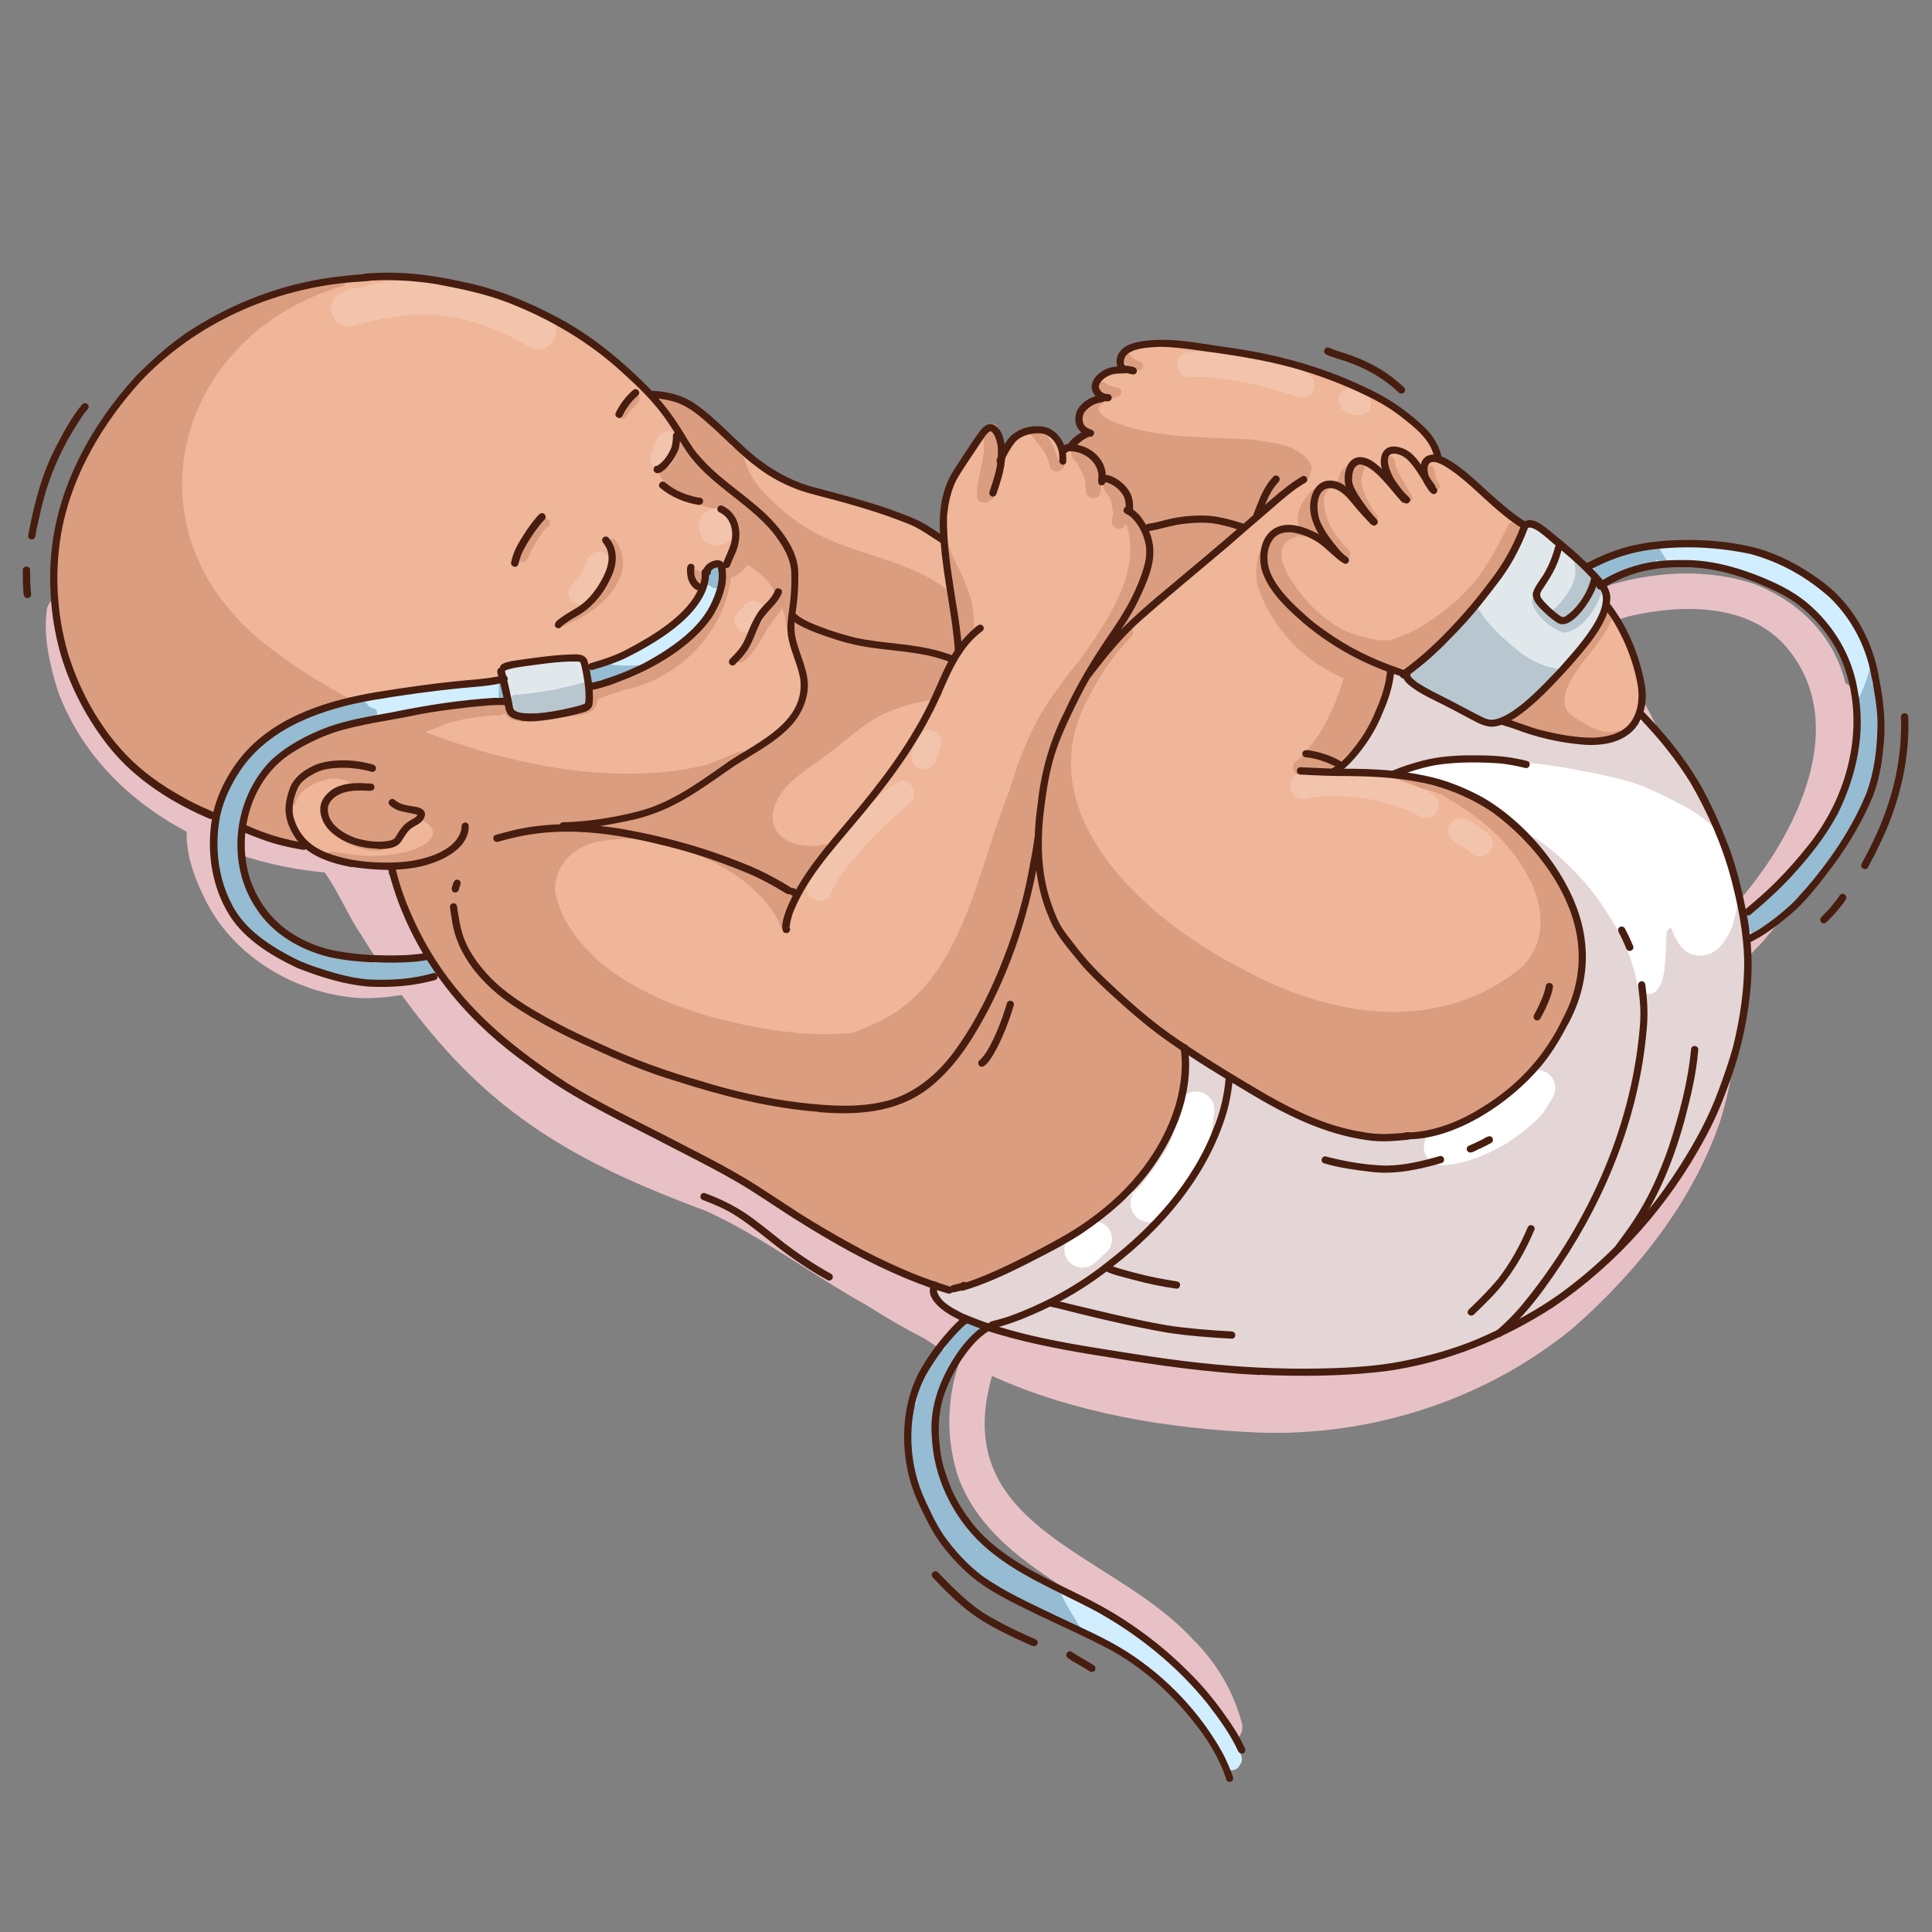 <?xml version="1.0" encoding="UTF-8"?>
<svg id="Layer_1" data-name="Layer 1" xmlns="http://www.w3.org/2000/svg" viewBox="0 0 100 100">
  <rect x="0" y="0" width="100" height="100" fill="#808080" stroke="none"/>
  <defs>
    <style>
      .cls-1 {
        fill: #e4d6d6;
      }

      .cls-1, .cls-2, .cls-3, .cls-4, .cls-5, .cls-6, .cls-7, .cls-8, .cls-9, .cls-10, .cls-11 {
        fill-rule: evenodd;
      }

      .cls-2 {
        fill: #efb699;
      }

      .cls-3 {
        fill: #f3c4ac;
      }

      .cls-4 {
        fill: #fff;
      }

      .cls-5 {
        fill: #95bcd2;
      }

      .cls-6 {
        fill: #d0eeff;
      }

      .cls-7 {
        fill: #da9d80;
      }

      .cls-8 {
        fill: #471d0f;
      }

      .cls-9 {
        fill: #e1e8ec;
      }

      .cls-10 {
        fill: #e8c1c6;
      }

      .cls-11 {
        fill: #b7c6cf;
      }
    </style>
  </defs>
  <path class="cls-10" d="M16.46,49.34c1.02.42,2.08.53,3.14.46-.29-.44-.59-.89-.88-1.37-.71-1.04-1.19-2.26-1.92-3.28-.02,0-.05,0-.07,0-1.73-.16-3.48-.56-5.13-1.2.45,2.49,2.5,4.56,4.87,5.4h0ZM75.13,67.3c-.54.21-1.08.42-1.62.62-1.18.43-2.35.88-3.53,1.27,1.77-.46,3.51-1.09,5.16-1.88h0ZM95.55,35.37c1.03.53.73,3.21.58,4.13-.18,1.21-.58,2.36-1.08,3.48-1.01,2.15-2.4,4.13-3.96,5.93-.32.27-.75.83-1.21,1.33.26,2.62-.08,5.32-.85,7.81-1.43,4.17-4.31,7.79-7.6,10.68-4.54,3.73-10.43,5.62-16.28,5.42-4.68-.2-9.51-.99-13.8-2.93-.02.07-.04.14-.06.21-2.08,7.73,6.37,8.93,10.46,13.43,1.18,1.16,2.06,2.63,2.5,4.22.39,1.12-1.38,1.72-1.74.58-1.8-6.47-10.58-7.06-12.9-13.17-.65-1.91-.64-4.16.09-6.09-.63-.34-1.25-.71-1.84-1.11-1-.51-1.98-1.08-2.95-1.7-2.83-1.57-5.42-3.56-8.36-4.91-7.46-2.75-11.59-5.46-15.76-11.18-.71.12-1.43.18-2.15.16-3.39-.2-6.77-2.25-8.16-5.4-.49-.99-.84-2.1-.82-3.21-3-1.59-5.49-4.05-6.68-7.33-.41-1.36-.78-2.87-.53-4.29.52-1.24,2.13-.5,1.75.74.05,3.86,2.61,7.17,5.88,9.05.24-.46.61-.79,1.18-.62.78.32.67.86.48,1.42.12.05.24.09.35.14,1.25.46,2.54.82,3.85,1.02.15-.24.42-.42.71-.45-.02-.06-.04-.12-.06-.18-.12-1.06,1.51-1.37,1.79-.36.16.42.36.81.57,1.19.04,0,.07,0,.11,0,.85.1,2.29-.47,2.92.03.61.5.27,1.56-.52,1.61-.46.06-.92.11-1.39.15,1.01,1.36,2.24,2.56,3.53,3.63.46-.17.9-.35,1.34-.54.7-.42,1.61.3,1.34,1.08-.2.53-.98.82-1.71,1.06-.15.39-.56.64-1.15.46,2.14,3.08,5.52,5.16,8.95,6.6,3.1,1.24,5.91,3.02,8.58,5,.27-.23.69-.3,1.18-.01.68.28,1.38.54,2.08.79.28.01.59.12.85.31.04.01.08.03.12.04.69-.52,2.81,1.02,3.68,1.26,2,.89,3.79,1.66,5.81,2.34.97.33,1.96.62,2.97.81.98.2,2.62-.25,3.17.77,3.15.05,6.3-.52,9.26-1.56,2.93-1.02,5.82-2.15,8.6-3.52.83-.3,1.84-1.17,2.69-.5.03.04.07.08.09.12.43-.68.81-1.39,1.16-2.12.13-.28.39-.46.68-.51-.33-.69.66-1.49,1.22-2,.56-.46,1.03-1.27,1.83-1.25.71-2.12,1.14-4.34,1.22-6.58-.02,0-.03,0-.05,0-.85-.17-.97-1.34-.23-1.74.09-.07.18-.14.27-.21,0-.14-.02-.28-.03-.42-.48.5-1.53.35-1.6-.56-.36-3.94-.57-8.27-3.04-11.55-.26-.32-.53-.65-.85-.92-.3-.06-.57-.3-.67-.59-.34-1.28,1.28-1.57,1.97-.71,1.71,1.61,2.74,3.8,3.31,6.05.54,2,.79,4.07.97,6.13.53-.49,1.55-.13,1.65.85.02.05.03.11.05.16.54-.52,1.04-1.08,1.49-1.69,2.46-3.21,4.66-8.16,1.93-11.82-1.92-2.64-5.59-2.6-8.46-1.92-.63.2-1.26.42-1.85.71-.57.55-1.61.02-1.52-.76.21-1.1,1.66-1.21,2.52-1.61,2.41-.69,5.05-.82,7.45,0,2.66,1.1,4.11,2.96,4.66,5.12Z"/>
  <g>
    <path class="cls-2" d="M84.86,35c.37,1,.17,2.05-.62,2.78-1.42,1.16-4.3.29-5.9-.2-.7-.24-1.39-.53-2.07-.83-1.18-.5-2.24-1.25-3.44-1.72-.28-.11-.57-.21-.86-.3-.04.11-.09.22-.12.33-.23,1.49-.66,3.02-1.82,4.07-.25.23-.52.47-.8.69.13,0,.26.02.39.03,2.74.03,5.57.5,7.92,1.99,1.71,1.01,3.34,2.31,4.13,4.19.85,2.2.96,4.77,0,6.95-1.85,3.84-5.7,6.32-9.99,6.22-3.6-.23-6.96-1.87-9.86-3.95-.09,1.12-.31,2.25-.82,3.26-.97,2.17-2.81,3.74-4.72,5.06-1.96,1.36-4.28,3.11-6.73,3.24-.55-.02-1.05-.28-1.55-.5-.66-.3-1.31-.6-1.96-.9-3.43-1.58-6.44-3.93-9.79-5.66-2.22-1.13-4.51-2.16-6.63-3.46-.06-.01-.12-.04-.18-.07-1.64-1.07-3.23-2.28-4.63-3.66,0,0,0,0,0,0,0,0,0,0,0,0-.07-.03-.14-.08-.21-.15-.06-.08-.13-.17-.2-.25-.77-.78-1.48-1.62-2.06-2.56-.2-.32-.44-.62-.6-.97,0-.02,0-.03-.01-.05-.03-.05-.05-.1-.08-.15-.02-.07-.03-.15-.01-.22,0-.01-.01-.02-.02-.03-.6-1.04-.93-2.2-1.38-3.3-.04,0-.08,0-.12,0-1.36-.04-2.74-.24-3.91-.97-.03-.03-.06-.06-.1-.09-.12.05-.25.07-.39.04-1.61-.32-3.07-1.03-4.58-1.63-2.2-.9-4.28-2.34-5.66-4.3-.07-.02-.13-.04-.19-.09-1.01-1.19-1.53-2.71-1.86-4.21-.19-.91-.43-1.81-.47-2.74-.11-2.61.45-5.33,1.78-7.6-.28-.58.79-1.69,1.07-2.13,1.32-1.85,3.07-3.37,5.07-4.45,1.57-.86,3.25-1.69,5.05-1.89.1-.04.22-.07.34-.1.58-.3,1.75-.26,2.18-.34,4.34-.27,8.85.87,12.32,3.54.97.77,1.98,1.54,2.82,2.45.17.01.34.03.51.05,2.05.21,3.11,2.27,4.68,3.35.56.42,1.16.8,1.81,1.07,1.14.37,2.28.74,3.41,1.13.08.03.15.07.21.12,0,0,0,0,0,0,1.02.28,1.99.71,2.97,1.09.29-.05.55.12.79.26.23.16.49.28.72.44,0-.84.06-1.68.29-2.48.26-1.03,1-1.82,1.55-2.7.17-.42.61-.79,1.03-.43.3.29.19.81.27,1.17.46-.89,1.54-1.45,2.5-.99.38.19.64.55.83.93.16-.2.35-.4.57-.53.03-.06.07-.12.13-.16.14-.12.3-.23.46-.32-.99-.76.09-1.53.88-1.78-.41-.1-.6-.63-.3-.94.35-.31.83-.41,1.29-.51-.28-.29-.13-.81.22-1.01.96-.51,2.57-.16,3.63-.05,1.62.07,3.23.28,4.79.76,1.25.4,4.68,1.43,5.41,2.39.03.05.04.11.05.16.21.13.43.27.64.41.19.13.36.27.52.43.48.18.86,1.05,1.1,1.43.04.08.06.16.07.24.91.4,2.85,1.91,3.06,2.6,1.23.68,2.33,1.56,3.33,2.53.56.54,1.06,1.14,1.54,1.77.1.04.2.1.27.19.38.52.76,1.05,1.08,1.61.15.33.53.72.39,1.07.24.43.44.88.6,1.35Z"/>
    <path class="cls-7" d="M55.07,23.86c.13.3-.13.54-.39.54-.13,0-.25-.06-.33-.21-.16-.89-.67-1.19-.8-1.48h0c-.16-.11-.23-.29-.21-.45.05.01.09.02.14.01h.05c.05,0,.11,0,.16,0,0,0,0,0,0,0,0,0,0,0,0,0h0s0,0,0,0h0s0,0,0,0h0s0,0,0,0h0s0,0,0,0h0s0,0,0,0h0s0,0,0,0h0s0,0,0,0h0s0,0,0,0h0s0,0,0,0h0s0,0,0,0h0s0,0,0,0h0s0,0,0,0h0s0,0,0,0h0s0,0,0,0h0s0,0,0,0h0s0,0,0,0h0s0,0,0,0h0s0,0,0,0h0s0,0,0,0h0s0,0,0,0h0s0,0,0,0h0s0,0,0,0h0s0,0,0,0h0s0,0,0,0h0s0,0,0,0h0s0,0,0,0h0s0,0,0,0h0s0,0,0,0h0s0,0,0,0h0s0,0,0,0h0s0,0,0,0h0s0,0,0,0h0s0,0,0,0h0s0,0,0,0h0s0,0,.01,0c.03,0,.05,0,.08,0h0s0,0,0,0h0s0,0,0,0h0s0,0,0,0h0s0,0,0,0h0s0,0,0,0h0s0,0,0,0h0s0,0,0,0h0s0,0,0,0h0s0,0,0,0h0s0,0,0,0h0s0,0,0,0h0s0,0,0,0h0s0,0,0,0h0s0,0,0,0h0s0,0,0,0h0s0,0,0,0h0s0,0,0,0h0s0,0,0,0h0s0,0,0,0h0s0,0,0,0h0s0,0,0,0h0s0,0,0,0h0s0,0,0,0h0s0,0,0,0h0s0,0,0,0h0s0,0,0,0h0s0,0,0,0c0,0,.01,0,.02,0h0s0,0,0,0h0s0,0,0,0h0s0,0,0,0h0s0,0,0,0h0s0,0,0,0h0s0,0,0,0h0s0,0,0,0h0s0,0,0,0h0s0,0,0,0h0s0,0,0,0h0s0,0,0,0h0s0,0,0,0h0s0,0,0,0h0s0,0,0,0h0s0,0,0,0h0s0,0,0,0h0s0,0,0,0h0s0,0,0,0h0s0,0,0,0h0s0,0,0,0h0s0,0,0,0h0s0,0,0,0h0s0,0,0,0h0s0,0,0,0h0s0,0,0,0h0s0,0,0,0h0s0,0,0,0h0s0,0,0,0h0s0,0,0,0h0s0,0,0,0h0s0,0,0,0h0s0,0,0,0h0s0,0,0,0h0s0,0,0,0h0s0,0,0,0h0s0,0,0,0h0s0,0,0,0h0s0,0,0,0h0s0,0,0,0h0s0,0,0,0h0s0,0,0,0h0s0,0,0,0h0s0,0,0,0h0s0,0,0,0h0s0,0,0,0h0s0,0,0,0h0s0,0,0,0h0s0,0,0,0h0s0,0,0,0h0s0,0,0,0h0s0,0,0,0h0s0,0,0,0h0s0,0,0,0h0s0,0,0,0h0s0,0,0,0h0s0,0,0,0h0s0,0,0,0h0s0,0,0,0h0s0,0,0,0h0s0,0,0,0h0s0,0,0,0h0s0,0,0,0h0s0,0,0,0h0s0,0,0,0h0s0,0,0,0h0s0,0,0,0h0s0,0,0,0h0s0,0,0,0h0s0,0,0,0h0s0,0,0,0h0s0,0,0,0h0s0,0,0,0h0s0,0,0,0h0s0,0,0,0h0s0,0,0,0h0s0,0,0,0h0s0,0,0,0h0s0,0,0,0h0s0,0,0,0h0s0,0,0,0h0s0,0,0,0h0s0,0,0,0h0s0,0,0,0h0s0,0,0,0h0s0,0,0,0h0s0,0,0,0c.04,0,.08,0,.13.01,0,0,0,0,0,0,0,0,0,0,.01,0,0,0,0,0,0,0,0,0,0,0,0,.01.42.32.75,1.16.82,1.51h0ZM44.09,53.46c-1.47.16-3.02.03-4.4-.2-3.11-.52-6.33-1.49-8.77-3.57-1-.95-1.96-2.15-2.18-3.54-.08-1.41,1.08-2.46,2.41-2.62,1.02-.19,2.14-.14,3.16.14.07.01.14-.02.19-.07.12.03.23.06.35.09,0,.07.05.13.13.17.13.05.27.09.41.13,1.94.65,3.89,1.82,4.9,3.67.04.11.09.22.13.34.07.1.22.12.31.05.1-.1.1-.22.05-.35.02-.05,0-.11-.02-.17-.01-.02-.02-.04-.04-.05-.03-.06-.06-.13-.1-.2l-.03-.06s0,0,0,0c.16-.04.19-.22.18-.36.13-.09.16-.26.24-.39.12-.05.18-.17.19-.3.53-.09.8-.78,1.14-1.16.12-.13.26-.32.34-.51.67-.27.29-1.01-.27-.73-.14.01-.28.02-.41.02-.22-.01-.44-.03-.66-.07-1.49-.32-1.87-1.7-.51-3.14.78-.74,1.72-1.27,2.54-1.95.77-.61,1.51-1.28,2.41-1.7.66-.28,1.34-.51,2.05-.64.35-.07.97.01.94-.5,0-.08-.03-.15-.08-.2.15-.05.26-.14.28-.35,0-.04,0-.07-.01-.11.01-.05.01-.11,0-.17.57-.37-.02-.9-.52-.98,0,0,0,0,0,0,.52.05,1.14.09,1.31-.46,0-.04.01-.09.01-.13.04.02.08.02.13.02.27,0,.49-.33.57-.59-.02-.05-.03-.11-.03-.16,0-.1,0-.2-.01-.3-.02-.23-.03-.46-.05-.68-.02-.19-.05-.37-.09-.55-.07-.28-.17-.56-.28-.84,0,0,0,0,0,0-.13-.33-.28-.66-.44-.98s-.32-.64-.43-.99c-.04-.14-.08-.29-.1-.44-.83-.06.18,2.39.38,2.8-.07.04-.12.09-.16.15-.08-.12-.16-.23-.26-.33-1.76-1.35-4.04-1.69-6.04-2.55-1.47-.65-2.8-1.66-3.8-2.92-.28-.39-.5-.83-.63-1.3-.05-.17,0-.36-.13-.51-.11-.16-.35-.18-.51-.08-.02-.03-.04-.06-.06-.09.11-.71-3.69-3.72-3.66-2.09.13.37.49.62.7.95.27.34.43.78.69,1.12-.03-.02-.06-.03-.09-.04-.06-.23-.45-.2-.44.07,0,.45-.25.87-.61,1.12-.02.02-.04.03-.06.04h0c-.09,0-.17.03-.22.12-.06.16.02.3.12.43.12.27.46.56.64.73.62.48,1.38.63,2.1.85.71.34.98,1.21.88,1.94-.07.22-.1.42-.03.55-.08.19-.17.38-.28.55-.07.01-.13.06-.16.13-.06.24-.06.49-.12.73-.23.03-.21.36-.26.54-.63,1.95-2.39,3.37-4.2,4.22-.24.1-.47.2-.72.29-.26.06-.53.12-.79.16-.37.06-.78.1-1.18.13-.12,0-.21.13-.2.25.02.21.24.22.4.19.04,0,.07,0,.11,0,0,.04,0,.09.04.15-.04.09-.07.2-.14.27-.53.27-1.19.22-1.77.36-.65.05-1.39.31-2.01.03-.04-.03-.08-.06-.1-.1,0-.02.01-.05.01-.07,0-.09-.05-.18-.13-.21,0,0,0-.01-.01-.02-.08-.09-.23-.09-.32,0,0,0-.01.01-.02.02-.01,0-.03,0-.04-.01-.06-.04-.12-.04-.17-.03-.65-.08-1.73.18-2.13.22-.41-.1-.86.09-1.27.15-.14-.41-.91.09-1.2.14-.27.12-.57.21-.84.33-2.67-1.19-5.1-2.66-6.98-4.22-7-5.94-4.11-15.73,4.35-18.23.11-.04.18-.13.22-.23-.17.02-.34.05-.51.08-.1.02-.2.04-.3.07-.04,0-.08.01-.12.01-.11,0-.21-.04-.3-.1-.73.15-1.46.32-2.18.53-.04.01-.08.02-.12.02-.04,0-.07,0-.1-.01-.59.26-1.13.53-1.36.58-3.49,1.42-6.71,3.86-8.35,7.33-.96,2.01-1.62,4.26-1.65,6.5-.04.03-.07.07-.09.11-.16.7.09,1.44.12,2.15.07.72.12,1.45.32,2.15.45,1.41,1.2,2.71,2.04,3.92.67.9,1.52,1.65,2.43,2.32,2.09,1.66,4.73,2.5,7.22,3.39.05.02.1.03.15.03.22,0,.37-.21.38-.41.04-.13,0-.28-.15-.43-.17-.35-.22-.73-.17-1.11.09-.07.16-.17.16-.3.07-.16.17-.3.29-.43.69-.57,1.86-1.01,2.63-.36-.04.08-.1.16-.18.24-.27.08-.52.19-.75.36-.71.51-.51,1.52.06,2.05.51.44,1.2.68,1.87.76.55.06,1.03-.25,1.39-.65.35-.35.81-.65,1.11-1.05,0,0,0,0,0,0,.04.09.13.17.23.2.45.31.45.56.36.78-.07.08-.14.17-.19.25-.08.07-.17.13-.26.18-.78.44-1.68.53-2.56.56-.7,0-1.4-.09-2.08-.21-.26-.05-.43.13-.46.33.08.01.15.03.22.05.12.02.24.05.35.07.25.05.49.1.74.16.46.11.92.23,1.38.3.2.02.39.04.59.06.09,0,.18-.02.27-.03-.03.27.12.62.17.87.51,1.95,1.57,3.74,2.79,5.32,1.45,1.71,3.23,3.09,4.99,4.47,2.41,1.79,5.26,2.85,7.91,4.22,1.78.76,3.33,1.91,4.92,3,.85.48,2.43,1.76,3.37,1.68,1.41.72,2.76,1.71,4.32,2.06.4.06.76-.15,1.13-.26.65-.23,1.3-.48,1.95-.72,2.44-.85,4.78-2.12,6.53-4.05,1.48-1.76,3-3.82,2.91-6.24.02-.32-.05-.61-.2-.87,2.95,1.62,5.57,4.13,9.07,4.34,2.21.13,4.55-.05,6.47-1.26,3.31-2.03,5.62-5.87,5.07-9.81.08-.24-.08-.43-.27-.48-.05-.05-.11-.09-.17-.12-.1-.51-.26-1.02-.46-1.5-.18-.43-1.04-2.53-1.65-1.86-1.19-1.41-2.65-2.73-4.36-3.44-.52-.25-1.07-.44-1.63-.56-.43-.08-1.37-.41-1.31.34.01.05.03.09.06.13.06,0,.12,0,.18,0,.04,0,.08.02.12.03.02,0,.04,0,.05.01,0,0,0,0,.01,0,.02,0,.04,0,.05.01.02,0,.04.01.06.02,0,0,0,0,0,0,.02,0,.04.01.06.02.02,0,.04.01.06.02.02,0,.04.01.06.02.02,0,.04.01.06.02.02,0,.04.01.06.02.06.02.12.04.18.07.02,0,.04.02.06.02.04.02.08.03.12.05.03.01.07.03.1.04.09.04.18.08.27.13.37.08.74.2,1.1.35,0,0,.01,0,.02,0,1.63.93,3.21,2.09,4.2,3.72.85,1.33,1.33,2.95.57,4.43-.14.24-.3.47-.48.69t0,0c-.63.55-1.34,1.01-2.08,1.37-4.01,1.98-8.73.9-12.48-1.17-4.98-2.52-11.32-8.09-7.93-14.15.56-1.09,1.26-2.12,2.1-3,.17-.13.21-.37.08-.55-.02-.02-.03-.04-.05-.05.94-.8,1.79-1.7,2.75-2.49.51-.43,1.02-.85,1.56-1.25.37-.35,1.12-.66,1.26-1.15,0-.04,0-.08,0-.11.03-.03.06-.06.09-.08.11-.05.23-.1.34-.15.08,0,.16-.05.2-.13.03-.08.02-.14,0-.2.72-.61,1.51-1.13,2.3-1.65.05-.02.1-.05.15-.08,0,0,0,0,0,0,.17-.06.31-.16.42-.28.13-.08.22-.2.22-.34.08-.15.11-.33.02-.47-.52-1.01-1.98-1.11-2.98-1.28-2.19-.13-4.42-.03-6.54-.68-.48-.16-1.14-.35-1.43-.79-.01-.06-.02-.11-.02-.17,0,0,0,.01,0,.02,0,0,0,0,0,.01,0,0,0-.01,0-.02,0,0,0,0,0,0,.06-.27.48-.24.44-.53-.12-.37-.57-.08-.71.12-.06.07-.11.15-.14.23-.14.04-.25.16-.32.28,0,.01-.01.02-.02.03h0c-.12.07-.18.25-.02.4,0,0,.02.01.02.02-.12.05-.2.19-.13.32.11.14.24.27.35.4-.15.18-.6.4-.59.66-.42.07-.37.7.01.88h0c.05.26.34.55.37.82.16.34-.08.92.4,1.03.45.08.54-.43.43-.98.05.06.1.11.16.17-.05.21.08.5.25.68.02.04.05.08.08.1.1.29.17.6.17.9-.03.19-.15.37,0,.55.12.17.38.23.55.1.05-.06.1-.11.13-.18.02.06.04.11.06.16.66,2.35-.95,4.79-2.47,6.89,0,0,0,0,0,0-.41.5-.81,1.02-1.19,1.55-1.2,1.6-1.91,3.4-2.47,5.27-1.67,4.13-2.37,9.75-6.68,11.87-.48.22-.97.44-1.47.62h0ZM37.86,24.37s.03-.02.04-.02c.01.03.03.07.04.1-.03-.03-.05-.05-.08-.08h0ZM41.24,36.5c-.39,1.12-1.56,1.85-2.6,2.51-.1-.11-.26-.17-.44-.09-.48.22-.98.4-1.46.61.02,0,.04,0,.07,0,0,0,0,0,0,0-.02,0-.04,0-.06,0-.02,0-.04.02-.05.02-4.33,1.13-9.79.23-14.68-1.66.36-.16.73-.29,1.1-.43.76-.25,1.55-.36,2.34-.43.18-.06.42.08.57-.07.02,0,.05,0,.07-.01.01,0,.03,0,.04,0,.1.12.23.23.35.29.99.34,2.33-.11,3.37-.21.4-.04.86-.14,1.02-.56.04-.09.07-.2.06-.29.25-.07.55-.22.7-.24.22-.07.44-.15.67-.23.03,0,.07-.02.1-.02,2.77-.61,5.08-2.96,5.43-5.81,0,0,0,0,0,0,.32-.04.61-.33.84-.65.7.38,1.21.95,1.56,1.64-.32.37-.7.87-.77,1.24-.33.48-.54,1.04-.94,1.46-.13.2-.48.3-.45.57.32.71,1.37-1.09,1.52-1.39.24-.46.61-.84.89-1.29.05.14.09.29.13.44.1.29.01.67.22.9.06.04.12.05.16.05.09.85.78,2.27.25,3.67h0ZM42,32.65s-.03-.05-.04-.07c.03.02.06.03.1.04-.02,0-.04.01-.06.02h0ZM52.65,48.46c-.06.2-.13.41-.21.61,0,.02-.02.03-.02.05.08-.22.16-.44.23-.66h0ZM57.7,26.64s-.06.06-.09.1c.02-.03.04-.06.07-.08,0,0,.01,0,.02-.01h0ZM35.96,30.09c-.07-.07-.11-.17-.17-.25-.16-.21.14-.48.33-.3.21.03.42.37.24.54-.11.09-.29.13-.4,0h0ZM28.9,32.24c-.03-.23.21-.33.39-.39.38-.14.74-.35,1.06-.59.91-.63,1.98-1.92,1.15-3-.19-.22.16-.52.35-.29,1.32,1.8-.91,3.77-2.54,4.35-.09.17-.39.12-.41-.08h0ZM29.34,32.27s.02-.07.01-.1c0,.03,0,.07-.01.1,0,0,0,0,0,0h0ZM32.02,21.51c-.05-.22.18-.39.29-.55.2-.18.45-.72.75-.44.2.29-.3.51-.42.74-.13.12-.18.33-.34.4-.12.04-.24-.03-.28-.15h0ZM27,29.08c-.29-.13-.05-.45.03-.64.3-.55.58-1.17,1.07-1.57.31-.17.55.32.19.42-.29.33-.52.71-.72,1.09-.16.2-.24.82-.57.7h0ZM69.25,25.17c-.07-.26.19-1.17.56-.96.27.19-.08.46-.1.69-.04.14.02.35-.17.4-.12.04-.25-.01-.29-.14h0ZM68.03,27.73s-.08-.07-.12-.11c-.08.1-.17.11-.27.07-.06.08-.16.12-.27.07-.07-.03-.14-.04-.21-.04-.08.11-.29.13-.42.19-1.13.71.35,2.55.93,3.23.51.56,1.08,1.05,1.75,1.4.06.03.13.07.19.1.41.17.83.3,1.26.4.32.09.66.12.99.11h0c.58-.14,1.14-.41,1.66-.69,1.08-.67,2.09-1.46,2.89-2.46.7-.9,1.18-1.88,1.69-2.88.53-.45.71.48.55.85-.5,1.54-1.59,2.81-2.68,3.98-.94.87-2.04,2.67-3.41,2.66-.29-.02-.59-.07-.89-.14.19.22.26.55.15,1.15-.22,1.37-1.06,2.56-2.08,3.47-.36.33-1.28,1.12-1.78.85-.06-.05-.11-.1-.13-.16-.01,0-.02.02-.03.03-.06.06-.12.11-.18.17-.01.01-.03.03-.04.04-.05.05-.11.07-.18.09-.03,0-.06.01-.09.01-.18,0-.34-.14-.38-.31-.02-.1,0-.21.06-.3.03-.05.07-.08.11-.11,0,0,0,0,0,0h0s-.03.02-.04.03c.12-.1.23-.21.34-.32.17-.18.33-.36.48-.55.12-.16.24-.32.35-.49.1-.16.2-.32.29-.48.22-.4.42-.82.6-1.24.11-.27.2-.54.29-.81.05-.15.1-.29.14-.44-1.92-.79-3.48-2.36-4.28-4.28-.05-.13-.13-.36-.21-.63,0-.08-.01-.15-.02-.23,0-.15-.02-.3-.02-.46.01-.16.03-.32.06-.49.03-.15.07-.29.11-.44.03,0,.05-.01.08-.02.14,0,.26.05.33.15h0c0-.11,0-.23.02-.34.09-.52.5-1.14,1.09-1.11.03,0,.05.02.08.03.15-.03.31-.04.47-.02-.26-.54.08-1.22.45-1.65.09-.1.17-.25.32-.27.07,0,.12.02.16.05.12-.28.32-.51.57-.33.22.29-.3.37-.23.93.01.66.31,1.31.7,1.83.18.22.36.44.56.64.09.06.14.18.09.29-.05.11-.19.16-.3.11-.38-.33-.72-.72-.98-1.16-.06.15-.29.25-.57.01h0ZM68.08,26.1c.02.47.16.92.37,1.34-.02,0-.04-.01-.06-.02-.44-.26-.44-.85-.31-1.32h0ZM58.49,18.99c-.13-.06-.21-.13-.26-.2-.08-.09-.14-.2-.13-.33.03-.13.18-.19.3-.16.08.02.13.08.15.15,0,0,.01.01.02.02.03.03.06.06.1.08.03.02.06.04.08.06.08.05.17.09.26.11.28.08.15.52-.13.43-.12-.04-.26-.1-.39-.17h0ZM57.28,20.39s0-.01,0-.02c-.35-.12-.71-.3-.58-.56.22-.28.55.12.81.16.19.09.57.06.53.36-.02.11-.13.21-.25.19-.04.06-.11.1-.19.09,0,0,0,0,0,0,0,0,.02,0,.03,0-.16.04-.36-.03-.36-.22h0ZM74.15,25.33c-.19-.18-.61-1.18-.16-1.22.35,0,.24.54.39.76.07.14.22.28.09.43-.08.09-.23.11-.32.02h0ZM72.67,25.84c-.2-.33-1.41-2.07-.74-2.22.34,0,.23.46.38.67.22.52.53.94.79,1.41.08.26-.33.4-.43.14h0ZM71.01,27.02c-.48-.42-1.02-1.57-.99-2.22-.16-.21.03-.77.24-.91.16-.12.43,0,.41.21-.09.32-.27.63-.19.98.12.57.41,1.06.73,1.53.25.14.07.53-.2.41h0ZM65.94,30.12s-.04,0-.06,0c-.01-.02-.03-.04-.05-.07,0-.03-.02-.06-.03-.1-.02-.09-.04-.18-.06-.28h0c.06.15.12.29.2.43h0ZM69.7,33.52c.12.09.24.17.37.26,0,0,0,0-.01,0-.15-.1-.3-.2-.45-.31h0s.06.03.1.05h0ZM83.36,31.59c.1.05.16.16.09.3,0,0,0,0,0,0,0,0,0-.02.01-.03-.31,1.53-3.1,3.44-2.35,4.93.22.24.49.44.79.59.53.32,1.14.64,1.77.47.21-.09.42.19.26.36-.38.21-.88.14-1.3.16-.65-.07-4.56-.41-4.54-1.11.06-.32.42-.47.66-.66.43-.3.86-.62,1.2-1.02-.04-.13-.07-.25-.08-.39-.01-.12.09-.23.21-.24.19-.01.24.18.26.33.05,0,.08.03.11.06.37-1.01,1.2-1.88,1.88-2.68.21-.27.39-.56.53-.87.06-.13.12-.3.29-.31.12.02.19.06.22.11h0ZM67.32,32.17c-.17-.17-.34-.35-.49-.54.17.17.35.34.53.49-.02.01-.03.03-.05.05h0ZM51.58,22.02c.15.18.16.44.14.72h0c.2.48.1,1.51.05,1.83-.1.36-.13,1.15-.51,1.31h0c-.2.22-.67.17-.7-.22,0-.95.44-1.84.36-2.8.03-.26-.06-.57.11-.8.14-.16.39-.18.56-.04Z"/>
    <path class="cls-3" d="M27.42,17.96c-1.83-1.06-3.9-1.83-6.04-1.67-1.04.07-2.07.28-3.08.57-.76.25-1.47-.68-1.04-1.35.32-.53,1.03-.52,1.56-.68,1.99-.48,4.11-.57,6.09.03,1.19.4,2.36.87,3.44,1.51,1.03.59.09,2.2-.93,1.59h0ZM76.22,44.21c-.43-.45-1.5-.66-1.23-1.46.48-.96,1.47.01,2.01.4.69.5-.11,1.57-.78,1.05h0ZM73.5,42.26c-1.78-.93-3.8-1.24-5.79-.96-.93.33-1.35-1.09-.38-1.27,1.68-.24,3.47-.22,5.09.36.63.32,1.72.43,2.03,1.12.16.54-.46,1.03-.95.75h0ZM47.64,39.78c-.51-.13-.57-.73-.34-1.14.12-.48.46-1.05,1.04-.81.65.28.32.98.12,1.46-.06.36-.47.58-.82.49h0ZM41.75,45.99c.19-1.35,3.66-5.12,4.91-5.58.56-.02.89.74.46,1.12-.86.77-1.72,1.54-2.49,2.4-.58.69-1.19,1.38-1.58,2.19-.14.75-1.31.64-1.3-.14h0ZM70.05,21.46c-.9-.12-1.08-1.28-.11-1.39,1.28.01,1.38,1.63.11,1.39h0ZM67.22,20.54c-1.45-.43-2.92-.89-4.44-1-.37-.02-.74-.07-1.11-.01-.84.12-1.02-1.19-.18-1.3,1.47-.12,2.95.18,4.37.56.69.32,2.33.22,2.16,1.3-.09.34-.47.56-.81.46h0ZM38.06,32.38c-.2-.47.26-.78.52-1.1.35-.38,1.04-.09,1.03.42-.08.65-1.11,1.54-1.54.67h0ZM34.08,24.26c-.77-.25-.28-.99-.11-1.49.45-.96,1.8-.3.79,1.2.01-.02.02-.04.03-.06,0-.01,0-.02.01-.03-.1.29-.43.47-.73.38h0ZM29.55,31.07c-.46-.64.47-1.03.65-1.58.31-1.39,1.47-1.06,1.35-.17-.23.71-1.07,2.62-2,1.76h0ZM36.19,27.45s-.01-.06,0-.04c-.26-1.32,1.76-1.54,1.83-.21.15,1.19-1.64,1.44-1.82.25Z"/>
    <path class="cls-4" d="M90.09,46.62c.51,2.08.48,4.26.1,6.36-.32,1.37-.83,2.68-1.37,3.97-.83,2-1.91,3.91-3.26,5.6-.8,1.02-1.67,1.98-2.63,2.85-.2.18-.4.37-.6.55-.03.04-.06.08-.11.12-.03.03-.07.05-.1.08-.07.07-.15.13-.22.2-.09.1-.22.2-.35.24-.12.1-.24.19-.36.23-.24.17-.48.34-.72.5-2.21,1.54-4.75,2.61-7.38,3.17-2.69.48-5.39.54-8.1.46-4.13-.15-8.19-.98-12.22-1.83-.09,0-.17-.04-.22-.08-.39-.1-.78-.21-1.17-.34-.53-.23-1.12-.37-1.62-.67-.26-.08-.54-.14-.72-.34,0,0,0-.02-.01-.02h0s-.04-.04-.06-.06c-.14-.03-.28-.09-.38-.2-.26-.19-.17-.63.16-.67.6.07,1.18-.14,1.74-.32.44-.16.91-.26,1.31-.49,1.19-.66,2.41-1.25,3.58-1.94.12-.09.27-.15.41-.13.12-.09.23-.18.35-.28.02-.06.06-.12.12-.17.47-.36.94-.72,1.38-1.11.33-.29.64-.59.96-.89.36-.44.72-.91,1.04-1.38,1-1.34,1.55-2.84,1.64-4.5.06-.34-.21-.92.28-1.02.12-.02.22.02.28.1.06,0,.11.03.17.07,1.02.68,2.04,1.38,3.12,1.96,1.22.64,2.49,1.22,3.79,1.7.22.1.49.11.69.26.23.05.46.11.69.15.08.01.15.04.21.08,1.38.13,2.8.18,4.14-.25.62-.21,1.2-.51,1.76-.87,1.02-.62,2.01-1.32,2.82-2.21.42-.61.92-1.18,1.31-1.81.43-.66.77-1.37,1.14-2.07.01-.02.03-.03.05-.05.1-.48.18-.96.26-1.44.17-1.64-.4-3.26-1.19-4.68-.24-.31-.49-.69-.64-.85-.26-.37-.54-.73-.82-1.09,0,0,0,0,0,0-.78-.71-1.55-1.45-2.48-1.95-.93-.52-1.95-.84-2.98-1.09-.91-.21-1.83-.42-2.77-.46-.25-.01-.51-.04-.76-.01-.17.03-.38.03-.5-.1-.09,0-.17,0-.26,0-.07,0-.15,0-.23.01-.02-.1,0-.2.05-.29.07-.11.19-.16.31-.16.38-.34.64-.79.91-1.22.59-.96,1.16-1.94,1.36-3.06.07-.6.61-.55.76-.24.02.02.04.03.06.06.54.62,1.32.89,2.01,1.28.69.36,1.37.75,2.12.98.31.1.63.12.95.11.51.1.99.33,1.49.47,1.25.44,2.63.72,3.94.41.51-.13,1.09-.33,1.34-.83.39-.48.7.07.94.38.35.43.68.89,1.01,1.34.84,1.17,1.58,2.41,2.23,3.7.13.33.77,1.59.87,2.38.15.46.3.93.42,1.41Z"/>
    <path class="cls-1" d="M65.33,70.93c-1.2-.01-2.38-.24-3.56-.37-1.84-.18-3.69-.32-5.49-.72-1.02-.27-7.11-1.33-7.47-2.51-.42-.17-.44-.78.14-.75.8-.04,1.6-.19,2.35-.46,1.38-.43,2.66-1.08,3.87-1.85-.15.34-.09.76.17,1.04.17.19.42.3.67.3,0,0,.02,0,.03,0,.25,0,.46-.1.65-.26.18-.15.33-.33.51-.48.02-.01.04-.03.06-.05.22-.19.32-.5.29-.78-.03-.28-.19-.54-.43-.69-.12-.08-.26-.12-.4-.14.66-.48,1.31-.99,1.96-1.49-.07-.2.14-.33.25-.47.38-.43.69-.91,1-1.4.33-.49.62-1.01.86-1.56-.01.05-.02.1-.03.15-.05.21-.11.42-.19.63-.05.12-.11.24-.17.36-.25.42-.52.83-.81,1.22-.2.27-.41.55-.63.81-.04.04-.09.08-.13.12-.19.16-.3.43-.31.68,0,.26.09.51.26.69.17.19.42.3.68.31.01,0,.02,0,.03,0,.25,0,.47-.1.66-.26.31-.26.56-.59.8-.9.51-.66,1.03-1.36,1.36-2.13.32-.74.44-1.56.54-2.36.03-.26-.01-.51-.17-.72-.15-.2-.37-.34-.62-.38-.25-.04-.49.02-.69.15,0-.03.02-.06.02-.08-.09-.12-.04-.3-.04-.45,0-.45.09-.91,0-1.36-.01-.26.31-.38.49-.2.41.33.83.65,1.27.95,2,1.42,4.24,2.47,6.57,3.24.6.17,1.23.23,1.85.29.02-.01.05-.02.07-.02.46-.07.93-.12,1.39-.2.35-.06.69-.11,1.04-.17-.03.02-.06.05-.08.08-.17.18-.26.43-.25.68.02.49.44.89.93.89.01,0,.03,0,.04,0,.27-.01.53-.04.79-.1.24-.05.48-.12.71-.19.21-.07.42-.14.62-.23.19-.09.37-.18.56-.27.2-.1.4-.21.6-.32.17-.1.33-.22.5-.34.37-.26.72-.55,1.05-.86.11-.11.22-.22.32-.34.08-.1.14-.2.21-.3.13-.2.25-.4.36-.61.24-.45.06-1.02-.38-1.26-.14-.08-.3-.11-.45-.11.05-.06.1-.13.15-.19.29-.37.58-.74.86-1.12.06-.16.19-.34.25-.47.3-.57.56-1.17.82-1.77.06-.14.11-.28.16-.43.01-.04.02-.08.04-.12-.02-.11.04-.25.08-.36.56-2.36-.54-4.79-1.97-6.63-.05-.07-.06-.14-.04-.21-.38-.26-.86-.59-.76-.85.08.04.16.08.23.12.1.05.2.1.3.16.39.29.77.59,1.13.92-.02-.01-.03-.03-.05-.04.06.05.12.11.17.16.44.41.86.84,1.25,1.3.35.41.65.85.94,1.3,0,0,0-.01-.01-.02,0,0,0-.01-.01-.02,0,0,0,.01.01.02.17.27.35.54.51.82.24.43.46.87.64,1.32.11.27.2.55.28.83.06.19.11.38.15.58.04.18.07.37.18.52.11.15.28.25.46.25.04,0,.08,0,.12-.01.22-.05.38-.23.47-.43.37-.58.28-2.46.36-2.8.08-.11.15-.17.21-.2.08.2.15.39.25.58.09.17.19.33.32.46.12.13.27.25.43.32.45.18.98.1,1.35-.2.26-.21.46-.5.62-.78.1-.18.18-.36.24-.56.06-.2.11-.41.15-.62.04-.2.07-.4.08-.6.6.23.36,3.23.42,3.66-.05,2.38-.74,4.73-1.62,6.93-.85,1.75-1.88,3.4-3.01,4.98-.64.94-1.47,1.72-2.26,2.53-.94.97-1.91,1.92-3.03,2.67-1.63,1.04-3.39,1.86-5.19,2.57-2.54.92-5.27,1.02-7.96,1.02-.65,0-1.3,0-1.95,0h0ZM88.71,42.44s0-.03,0-.04c-.11-.52-.56-.93-.89-1.34.14-.26-.19-.48-.31-.68.13-.37-.3-.66-.49-.93-.23-.21-.42-.59-.74-.67-.03-.3-.39-.59-.54-.85-.17-.33-.49-.84-.91-.52-1.54,1.44-3.84.92-5.66.36-.68-.28-1.39-.35-2.12-.41-.8-.19-1.5-.64-2.24-1.01-.51-.28-1.02-.57-1.48-.92-.38-.21-.8-.99-1.25-.52-.51.73-.63,1.66-1.06,2.44-1.06,2.32-2.98,2.83.91,2.75.05.06.13.1.21.1s.16-.03.21-.1c.67-.4,1.44-.6,2.2-.69.43-.03.87-.02,1.3,0,.08-.03.16-.05.24-.05,0,0,.02,0,.03,0,.28-.02.56-.05.84-.07.33-.02.67.01,1,.04.08,0,.15.02.23.03.01,0,.03-.01.04-.02.19.03.39.07.58.11,1.03.1,2.07.24,3.08.46.44.07.88.16,1.31.26.29.07.57.14.86.21.31.08.61.18.9.29.6.23,1.19.52,1.76.82-.03-.01-.05-.03-.08-.04.09.04.17.09.26.14.02.01.05.03.08.04-.01,0-.03-.01-.04-.02,0,0,0,0,0,0l-.03-.02s.03.01.04.02h0s0,0,0,0c.42.22.83.46,1.2.74l.44.37h0c.07.07.15.14.22.22h0c.19.19.36.4.49.63-.04-.15-.13-.33-.25-.52.03-.08.02-.16-.05-.24-.03-.03-.07-.08-.11-.13-.01-.04-.04-.08-.08-.11-.01-.01-.02-.02-.03-.03-.02-.03-.04-.06-.07-.09h0ZM86.94,41.61s0,0,0,0c0,0,0,0,0,0,0,0,0,0,0,0,0,0,0,0,0,0,0,0,0,0,0,0h0ZM88.59,42.72l-.38-.32c.13.1.26.21.38.32h0ZM80.9,44.51l.02.02h0s0,0,0,0h0s0,0,0,0h0s0,0,0,0h0s0,0,0,0h0s0,0,0,0h0s0,0,0,0h0s0,0,0,0h0s0,0,0,0c0,0,.01.01.02.02,0,0,0,0,0,0,0,0-.02-.02-.03-.02h0s0,0,0,0h0s-.02-.01-.02-.02h0ZM80.93,44.53l-.03-.02s.02.02.03.02h0ZM80.93,44.53h0s0,0,0,0h0ZM77.39,57.26c-.21.14-.42.28-.63.41,0,0,.02,0,.03-.01.21-.12.41-.26.6-.4Z"/>
    <path class="cls-6" d="M30.72,35.53c-.15-.02-.22-.22-.11-.32,0,0,0,0,0,0-.31-.08-.24-.45-.02-.59.14-.06.3-.08.45-.13.35-.09.7-.19,1.03-.33.16-.05.3-.18.47-.17-.01-.08.02-.15.09-.19.17-.1.35-.19.52-.29.51-.28.99-.61,1.51-.87.03-.09.12-.15.19-.21.14-.13.28-.25.42-.38.36-.35.7-.72,1.01-1.11.14-.31.26-.64.34-.97.06-.17.07-.39.25-.48.04-.11.18-.16.28-.09.37.08.2.85.14,1.12-.15.53-.4,1.02-.79,1.41-.08.11-.16.22-.24.32-.03.04-.07.06-.11.07-.03.04-.07.07-.1.11.19.24-.29.48-.44.62-.49.37-1,.71-1.53,1.02-.28.17-.57.33-.83.48-.08.06-.19.07-.26,0-.38.24-.78.43-1.18.62-.12.16-.35.18-.52.26-.17.05-.34.14-.52.14h0ZM60.09,85.73s.09.03.13.06c.25.18.49.35.73.54.8.59,1.44,1.36,1.98,2.19.26.31.5.63.76.94.12.11.12.28.04.4.09.15.21.28.27.44.1.28.33.55.27.86-.07.22-.25.47-.5.47-.12,0-.23-.06-.28-.17-.03-.05-.04-.1-.04-.16-.25-.3-.3-.7-.53-1-.49-.85-1.07-1.66-1.73-2.38-.69-.52-1.4-1.03-2.09-1.55-.24-.23-.85-.48-.81-.85-.29-.21-.59-.39-.9-.56-.43.04-1.16-.47-1.58-.65-.74-.39-1.51-.73-2.25-1.12,0,0,0,0,.01,0-.41.11-.76-.28-1.11-.44-.45-.27-.87-.58-1.33-.82-.65-.56-1.3-1.14-1.85-1.81-.18-.22-.32-.47-.46-.72-.34-.38-.74-.73-.98-1.19-.05-.14,0-.26.09-.33-.43-.93-.72-1.93-.82-2.95-.04-.22.03-.44-.02-.66-.06-.14-.07-.32.01-.43,0-.08.02-.16.04-.23.07-.47.17-.92.31-1.38-.25-.37.41-1.16.59-1.52.31-.41.53-.95.95-1.26.23-.35.73-1.05,1.17-1.1.74-.1.77.62.26.62.06.35-.5.82-.66,1.12-.35.5-.73,1.03-.99,1.58-.14.58-.28,1.17-.38,1.76-.04.23.03.56-.06.79.01.03.02.06.03.1.03.24.06.49.08.73.06.34.12.68.17,1.01,0,.03,0,.06,0,.09.06.09.11.2.15.29.25.52.45,1.06.69,1.57.68,1.19,1.72,2.1,2.81,2.92,1.16.82,2.47,1.46,3.74,2.06.79.21,1.51.63,2.19,1.09.3.2.65.37.77.73.39.28.77.59,1.13.91h0ZM90.39,47.63c-.07-.11-.07-.24.05-.37.06-.06.13-.08.21-.08.14-.1.3-.18.43-.3.78-.67,1.47-1.4,2.1-2.19.37-.46.71-.93,1.09-1.38.24-.44.48-.88.65-1.35.11-.21.14-.54.4-.62.4-.69.47-1.49.62-2.26.07-.28.06-.62.26-.85.01-.97.08-1.97-.22-2.9-.29-.73-.56-1.42-.88-2.12-.2-.19-.34-.43-.51-.65-.35-.52-.78-.96-1.26-1.36-.23-.2-.46-.41-.7-.6-.02-.01-.04-.02-.06-.04-.31-.14-.62-.28-.93-.4-.18-.07-.37-.14-.55-.22-.09-.04-.22-.06-.27-.17-1.49-.36-3.01-.71-4.55-.56-.62.09-1.24.14-1.86.26-.32.13-.65.26-.97.39-.14.06-.28.11-.42.16-.09.03-.2.05-.28,0-.11-.08-.15-.21-.22-.32-.06-.1-.15-.23-.08-.35.05-.1.2-.13.29-.06.1-.05.19-.1.29-.14.05-.12.2-.14.31-.19.23-.08.47-.15.7-.23.23-.07.47-.14.7-.2.12-.03.27-.11.38-.03.65-.12,1.3-.19,1.96-.26.21,0,.44-.07.64.02.54,0,1.08.06,1.62.15.26.05.53.07.8.11.06,0,.12.02.17.05.08.03.16.03.24.05.28.06.57.12.85.17.2.06.58.04.6.32.35.13.69.3,1.02.47.17.11.45.18.5.4.06.02.11.04.16.07.49.04.85.49,1.18.81.56.58,1,1.27,1.32,2.01.36.56.56,1.21.74,1.85.22.14.16.44.18.66,0,.35.05.7.08,1.05.3.2.11.65.12.95-.07.74-.17,1.48-.24,2.23.14.68-.72,2.61-1.1,3.24-.23.32-.35.77-.69,1-.67,1.04-1.58,1.88-2.43,2.78-.31.27-.74.98-1.15.99-.31.25-.58.68-1.01.72-.35-.04-.36-.42-.29-.72h0ZM18.99,50.72c-.14-.03-.45-.04-.67-.12-.04.07-.12.12-.22.11-.74-.19-1.48-.51-2.17-.82-.24-.12-.51-.17-.76-.29-.2.07-.51-.23-.68-.32-.26-.18-.53-.34-.78-.54-.41-.34-.83-.68-1.19-1.09-.18-.24-.31-.52-.49-.75-.12-.23-.23-.47-.32-.71-.17-.4-.32-.8-.44-1.22-.03-.13-.11-.35-.07-.5-.02-.14-.03-.29-.03-.44-.01-.27-.02-.55-.03-.82,0-.1-.01-.22.05-.3.04-.23,0-.96.28-.99.19-.63.42-1.25.72-1.84.11-.19.18-.42.34-.57,0-.04.01-.08.04-.12.13-.16.29-.28.44-.41.22-.18.43-.36.66-.54.1-.19.34-.29.51-.4.24-.14.47-.28.71-.41.02-.15.2-.19.32-.26.18-.08.37-.16.56-.23.31-.11,1.73-.72,2.01-.57.03-.08.13-.15.28-.18,1.4-.28,2.82-.52,4.25-.67.1-.14.31-.11.46-.15.28-.04.57-.07.86-.1.69-.08,1.39-.19,2.08-.27.2-.03.4-.05.59-.06.11,0,.24-.02.3.09.1.24-.13.3-.31.32,0,.03,0,.07,0,.1.04.08.01.19-.07.24,0,.1-.06.19-.16.2-.24.04-.49.04-.74.06-.4.02-.79.07-1.19.13-.03.02-.06.04-.1.05-.78.13-1.56.22-2.34.35-.01,0-.03.01-.05.01-.03,0-.06,0-.09.01-.04,0-.09.01-.13.02-.68.18-1.37.31-2.07.4-.23.03-.46.07-.7.11-.09,0-.19.05-.29.03-.41.1-.82.21-1.21.34-.72.25-1.39.61-2.1.89.11.22-.29.42-.41.56-.29.25-.58.5-.86.75-.23.2-.39.47-.58.7-.18.34-.32.7-.48,1.04-.08.48-.17.96-.25,1.43-.02.1-.03.19-.05.29.07.27.05.59.08.86.02.27.05.54.09.81.02.18.13.38.06.56,0,.04.01.08.02.12.3.44.45.98.77,1.41.29.38.64.72.98,1.05.29.23.59.45.89.68.2-.02.39.1.57.15.49.18.97.38,1.46.56.48.05.95.1,1.43.16.23.01.46.02.69.04.05,0,.1.03.13.06.39.02.78.03,1.17.01.2,0,.41-.06.6,0,.2,0,.41-.02.61-.02.14-.01.31.05.31.21.19,0,.41.19.27.38-.15.17-.4.16-.6.2-.5.05-.98.14-1.48.19-.49.02-.99.03-1.48-.03Z"/>
    <path class="cls-5" d="M22.26,49.82c.28.04.43.39.21.6-.42.28-1.06.17-1.55.23-.27.27-1.12.12-1.5.13-.04.02-.08.03-.13.03-.79-.1-1.6-.23-2.36-.48-.21-.08-.48-.11-.63-.29-.05-.02-.09-.03-.14-.05-.35.06-1.23-.5-1.62-.65-.28-.18-1.68-.74-1.53-1.19-.09-.09-.18-.17-.26-.26-.53.14-.47-.71-.69-1.01-.53.08-.68-1.29-.76-1.68-.33-.02-.28-.43-.28-.67.02-.42.05-.83.09-1.25.16-1.64.22-1.94,1.16-3.31-.17-.41.97-1.33,1.31-1.52-.02-.36,1.29-.87,1.61-1.1.41-.19,2.26-1.24,2.54-.79.11-.03.22-.05.33-.05-.08-.18.04-.42.25-.4.07,0,.12.03.16.06.04-.02.08-.03.13-.04.07.02.13.05.19.1.03.04.05.08.06.13,0-.05-.03-.09-.06-.13.18.15.3.4.55.43.33.11.16.6-.16.5-.04,0-.09-.03-.15-.05-.11.11-.3.13-.45.16-.63.14-1.2.3-1.8.51-.09.24-.39.31-.59.45-.62.36-1.27.68-1.9,1.03-.56.27-.78.83-1.09,1.33-.24.31-.35.66-.4,1.04-.18.81-.35,1.62-.44,2.44.25.15.32,1.39.42,1.76.01.12.07.32.12.53.07.02.15.07.21.17.24.36.56.67.86.96.16.19.52.35.44.65.18.21.39.34.65.42.41.17.81.35,1.22.52.39.16.77.3,1.16.45.34.03.69.06,1.03.08.76.04,1.51-.02,2.27-.05.35.03,1.48-.19,1.53.27h0ZM55.04,84.1s-.09-.06-.13-.09c-.08-.06-.13-.14-.13-.24-.04-.05-.08-.1-.11-.15,0,0-.02-.02-.02-.03-.37.28-1.19-.43-1.59-.56-.58-.13-1.08-.57-1.6-.86-.8-.54-1.58-1.1-2.16-1.88-.51-.74-1.27-1.52-1.31-2.44-.6-1.11-1.15-2.41-1.02-3.7.05-.45-.13-1.29.43-1.44.01-.09.03-.18.05-.27.05-.27.13-.53.22-.78-.05-.41.3-.77.46-1.12.11-.25.49-.77.74-.68v-.02c.46-.79,1.06-1.72,1.55-1.47.7.47-.25,1.07-.55,1.48-.86,1.2-1.56,2.59-1.57,4.09.03,2.89,1.68,5.57,4.17,7.02.46.3.92.59,1.38.88.34.23.72.4,1.05.64.11.21.21.41.33.62.23.4.47.8.73,1.19-.05.04-.11.07-.18.07-.05,0-.11-.02-.17-.06-.09-.06-.16-.14-.23-.22-.08.08-.19.12-.33.03h0ZM50.48,80.12s.04.08.05.12c0,0,0,0,0,0,.02-.01.04-.02.06-.02-.04-.04-.08-.07-.12-.11h0ZM90.64,48.27c-.27-.18-.39-.75-.15-1,.15-.4.6-.57.87-.88.84-.77,1.71-1.53,2.47-2.39.62-.85,1.1-1.79,1.58-2.72.24-.67.36-1.4.66-2.03.04-.17.08-.33.11-.49-.17-.31,0-.72-.03-1.07.01-.47.03-.95,0-1.42.11-.23.22-.46.31-.69.07-.19.15-.39.21-.58.05-.15.09-.3.13-.45.02.02.04.04.05.07.09.24.04.51.04.76.26.22.22.64.26.95.34.21.07.84.13,1.18.36.35-.15,2.08-.26,2.59-.23.82-.57,1.61-1.04,2.33-.65,1.34-1.55,2.54-2.58,3.61-.59.63-1.76,2.26-2.7,2.26-.02,0-.04,0-.07,0h0ZM82.75,30.06c-.08-.07-.12-.17-.12-.27-.33-.47.02-.77.48-.88.83-.28,1.69-.59,2.57-.54,0-.09.03-.16.09-.2.13.23.26.45.39.67.06.09.12.19.18.28-.17.05-.41,0-.59-.16-.07.26-1.09.42-1.4.62-.3.12-.94.55-1.36.55-.09,0-.18-.02-.24-.07h0ZM36.94,29.25c.23-.16.52.15.36.37.12.29.08.99-.39.8-.08-.04-.15-.09-.24-.13-.16-.08-.19-.32-.05-.43-.03-.24.06-.55.32-.61h0ZM26.23,35.16c.2.13.08.64.1.87,0,.14-.15.25-.28.24-.36-.05-.2-.48-.23-.73-.05-.26.15-.55.42-.38h0ZM33.03,34.45c.07,0,.13-.01.2-.02-.02.21-.32.32-.68.37.02.13-.08.27-.21.29-.43.07-.86.16-1.3.1,0,0,0,0,0,0-.05.28-.58.31-.59-.03,0-.05,0-.09.02-.13-.04-.21-.14-.47.06-.61.05-.03.11-.05.16-.04.01-.07.05-.13.11-.17.19-.1.43.02.64.06.06.06.14.1.22.12.08.03.16.04.24.04.11,0,.22.02.33.02.11,0,.22,0,.33,0,.15,0,.31,0,.46-.02Z"/>
    <path class="cls-9" d="M82.12,29.3c.85.93,1.32,1.65.56,2.84-.45.79-1.04,1.48-1.61,2.19-.84,1.11-1.87,2.03-3.07,2.72-.36.23-.75.54-1.2.37-.91-.3-1.64-.95-2.47-1.39-.31-.22-.99-.45-1.08-.83-.21-.04-.32-.31-.18-.48.33-.31.75-.49,1.08-.8,1.19-1.11,2.18-2.44,3.21-3.7.45-.66.9-1.4,1.26-2.1.26-.49.29-1.09,1.02-.84.54.16.95.56,1.36.93.39.35.78.69,1.13,1.08Z"/>
    <path class="cls-9" d="M30.42,35.99c.02.46-.37.62-.75.71-.38.08-.77.2-1.15.18-.45.08-.91.17-1.37.21-.47-.06-.65-.5-.7-.92-.11-.25-.41-.87-.25-1.12-.26-.61.5-.59.89-.67.94-.14,1.91-.44,2.86-.29.58.24.48,1.36.48,1.9Z"/>
    <path class="cls-11" d="M27.05,37c-.21.03-.5-.07-.43-.34-.03-.04-.04-.08-.05-.13,0-.01,0-.03,0-.04-.31-.12-.17-.54.14-.53.63-.05,1.24-.13,1.85-.24.5-.1,1-.21,1.49-.35.32-.15.62.19.35.45.52,1.31-2.61,1.13-3.35,1.17h0ZM81,32.75c-.64-.11-1.61-.96-1.7-1.61,0-.36.57-.35.54.02.08.19.27.42.49.63-.02-.09,0-.19.1-.27.1-.09.2-.18.3-.28.47-.56.97-1.27.77-2.03-.04-.14.06-.28.19-.32.26-.03.34.17.37.4.17.01.32.2.23.41.36.54-.53,1.65-.89,2.07-.14.19-.43.41-.61.13,0,0,0,0,0,0-.07.07-.14.1-.21.09.17.12.35.21.5.22.73-.41,1.26-1.23,1.39-2.05.05-.34.58-.25.52.08-.12.93-.99,2.37-1.99,2.5h0ZM80.43,31.51s.06-.04.1-.05c-.03.01-.07.02-.1.05h0ZM72.84,35c.03.2.18.25.32.22.11.17.35.26.51.37.43.26.85.51,1.3.73.7.31,1.37.77,2.13.89.79.11,1.42-.48,2.02-.91.36-.27.71-.54,1.06-.82.23-.21.79-.52.46-.87-1.22-.17-1.96-.8-2.86-1.61-.51-.44-.96-1-1.32-1.57-.29-.16-.51.2-.34.44-.3.02-.41.42-.61.6-.31.38-.62.72-.98,1.06-.37.41-.93.69-1.25,1.14-.19-.09-.46.09-.43.31Z"/>
  </g>
  <g>
    <path class="cls-8" d="M26.95,37.28c-.87-.12-.76-.58-.91-1.27-.08-.37-.17-.73-.27-1.09-.05-.13-.06-.32.11-.36-.03-.32.88-.37,1.12-.42.92-.13,1.85-.26,2.78-.27.25-.01.55.06.63.34.11.34.16.7.22,1.06.05.38.09.77.04,1.16-.02.25-.25.38-.47.44-.53.16-1.07.26-1.61.35-.54.08-1.09.16-1.63.08h0ZM27.72,36.93c.64-.05,1.26-.16,1.88-.31.23-.06.47-.1.68-.21.05-.22.02-.45.02-.67-.03-.36-.09-.72-.16-1.07-.03-.13-.05-.26-.1-.38-.03-.05-.1-.04-.14-.05-.98-.02-1.95.14-2.91.27-.29.05-.59.08-.86.21.18.66.31,1.3.44,1.96.13.29.89.25,1.16.24Z"/>
    <path class="cls-8" d="M30.45,34.55c-.03-.1.03-.2.13-.23.27-.07.54-.16.8-.25.35-.12.69-.26,1.02-.43,1.33-.7,3.29-1.84,3.81-3.31.07-.2.12-.41.11-.63-.03-.13.04-.27.18-.27.28.02.19.39.18.58-.3,1.9-2.88,3.37-4.49,4.14-.49.21-1,.38-1.51.52-.1.03-.2-.03-.23-.13Z"/>
    <path class="cls-8" d="M19.15,51.07c-1.29-.09-2.56-.5-3.75-.96-1.45-.69-2.93-1.59-3.7-3.04-.78-1.42-.99-3.1-.73-4.69.23-1.27.86-2.45,1.7-3.42,1.75-1.95,4.38-2.73,6.89-3.15,1.56-.25,3.12-.47,4.7-.61.61-.05,1.24-.11,1.83-.26.1,0,.19.09.19.19,0,.12-.1.18-.21.2-.69.18-1.41.21-2.12.28-1.57.15-3.13.37-4.68.63-2.58.46-5.32,1.39-6.84,3.65-.48.72-.86,1.52-1.04,2.36-.32,1.69-.08,3.52.86,4.99.54.81,1.32,1.41,2.14,1.9.54.32,1.1.62,1.69.82,0,0,0,0,0,0,0,0,0,0-.01,0,.98.34,2,.66,3.04.74,1.11.05,2.24-.02,3.3-.33.24-.06.34.29.1.36-1.08.3-2.22.39-3.33.34Z"/>
    <path class="cls-8" d="M30.62,35.68c-.14-.07-.12-.31.04-.35.37-.08.72-.2,1.07-.32.56-.2,1.12-.44,1.65-.71,1.33-.73,2.87-1.75,3.49-3.19.24-.54.43-1.15.28-1.74-.14,0-.28.08-.36.19.06.19-.2.33-.32.17-.21-.32.21-.65.5-.71.35-.1.58.11.59.46.03.28.03.57-.03.85-.12.57-.37,1.11-.67,1.6-1.03,1.51-3,2.67-4.69,3.31-.33.13-.67.25-1.02.35-.13.04-.26.07-.39.1-.05.01-.1,0-.14-.01Z"/>
    <path class="cls-8" d="M19.3,49.81c-.76-.03-1.51-.11-2.25-.27-1.51-.37-2.96-1.21-3.8-2.54-1.56-2.32-1.17-5.67.78-7.65.84-.78,1.88-1.32,2.94-1.72,1.08-.39,2.23-.56,3.36-.77,1.75-.36,3.49-.63,5.27-.74.21,0,.41,0,.62,0,.08,0,.17.04.2.12.05.13-.06.28-.2.26-.66-.04-1.32.05-1.97.11-.89.11-1.79.21-2.67.39-1.45.31-2.93.47-4.34.93-.77.27-1.47.62-2.15,1.05-2.1,1.34-2.89,4.19-2.15,6.51.66,1.93,2.07,3.09,4,3.63,1.3.31,2.65.36,3.98.32.37-.02.73-.05,1.1-.11.1-.02.2.07.21.16.01.11-.06.19-.16.21-.17.03-.33.05-.5.07-.75.07-1.5.07-2.25.03Z"/>
    <path class="cls-8" d="M36.01,30.51c-.24-.16-.39-.42-.43-.71-.02-.2-.1-.64.21-.62.23.05.13.25.14.41,0,.25.1.5.32.63.15.16-.06.41-.24.29Z"/>
    <path class="cls-8" d="M37.47,29.34c-.1-.1-.02-.24.02-.35.09-.23.2-.44.28-.67.26-.63.15-1.49-.53-1.8-.22-.11-.08-.44.15-.34.98.45,1.06,1.64.64,2.52-.06.15-.14.3-.19.44-.03.07-.04.15-.1.21-.07.07-.2.07-.27,0Z"/>
    <path class="cls-8" d="M36.15,26.13c-.72-.11-1.41-.41-1.97-.87-.19-.16.04-.44.24-.29.2.16.41.3.63.42.36.18.72.29,1.11.37.06-.01.13,0,.18.05.13.14,0,.35-.18.32Z"/>
    <path class="cls-8" d="M29.14,42.94c-.25-.02-.24-.37.01-.38.38,0,.75-.04,1.13-.07.98-.1,1.95-.28,2.89-.53,1.73-.48,3.17-1.59,4.63-2.6,1.53-1,3.9-2.04,3.62-4.23-.12-.68-.44-1.31-.59-1.99-.13-.53-.06-1.08.02-1.61.08-.58.13-1.18.11-1.75.02-.85-.47-1.59-.97-2.24-1.31-1.56-3.26-2.46-4.43-4.14-.47-.72-.91-1.5-1.44-2.16-.53-.67-1.15-1.28-1.79-1.85-1.75-1.65-3.88-2.9-6.12-3.76-1.06-.4-2.15-.64-3.25-.85-.79-.16-1.59-.24-2.39-.27-.58-.03-1.16,0-1.74.04-.1-.01-.17-.12-.16-.22.02-.1.1-.16.19-.16,0,0,0,0,0,0,0,0-.02,0-.02,0,1.7-.16,3.41.03,5.07.41,1.73.34,3.37,1.01,4.91,1.83,1.55.81,2.92,1.89,4.18,3.09.82.76,1.55,1.61,2.15,2.55.3.47.57.97.92,1.41.22.26.45.51.69.74,1.22,1.17,2.76,2.02,3.76,3.41.45.61.81,1.33.8,2.11.01.52-.02,1.04-.08,1.56-.07.54-.17,1.05-.09,1.58.14.83.59,1.59.66,2.44.05.78-.27,1.56-.77,2.15-.82.95-1.98,1.51-3.02,2.19-1.4.96-2.77,2.02-4.4,2.55-.53.18-1.08.3-1.63.4-.94.19-1.91.32-2.87.33Z"/>
    <path class="cls-8" d="M10.92,42.41c-1.99-.84-3.89-2.03-5.26-3.73-1.11-1.4-1.97-3-2.49-4.71-.49-1.66-.66-3.43-.53-5.15.27-3.5,2.03-6.75,4.36-9.31.81-.83,1.68-1.61,2.63-2.27,1.9-1.26,4.04-2.19,6.28-2.66.92-.2,1.85-.31,2.79-.38.1,0,.2-.01.3-.03.06-.02.12-.02.18.01.15.1.09.33-.09.35-.29.05-.59.05-.89.08-4.11.34-8.12,2.14-10.95,5.16-1.9,2.11-3.4,4.62-4,7.4-.46,2.23-.35,4.55.29,6.72.65,2.05,1.75,4,3.3,5.49.88.84,1.9,1.5,2.97,2.07.41.22.83.4,1.26.59.21.09.09.44-.15.34Z"/>
    <path class="cls-8" d="M15.69,43.99c-.76-.13-1.51-.3-2.23-.58-.29-.11-.58-.21-.86-.35-.11-.05-.24-.13-.21-.27.03-.17.24-.21.35-.08.73.33,1.5.6,2.28.77.24.05.48.1.73.14.1.02.17.11.16.21-.01.1-.11.17-.21.16Z"/>
    <path class="cls-8" d="M18.22,44.89c-1.13-.22-2.4-.6-3.02-1.66-.46-.78-.54-1.42-.25-2.28.15-.55.58-.95,1.07-1.21.45-.27,1.01-.36,1.51-.38.56-.03,1.12.04,1.65.18.15.02.34.11.27.3-.04.09-.15.14-.25.1-.11-.04-.22-.06-.31-.08-.42-.09-.89-.13-1.31-.12-.44.02-.88.07-1.27.27-.35.19-.72.41-.9.78-.21.48-.36,1.05-.2,1.57.29.93.91,1.5,1.82,1.82,1.15.42,2.38.51,3.59.45,1.08-.05,2.93-.47,3.25-1.66.01-.07.02-.14.02-.21,0-.16.22-.25.32-.13.04.04.05.08.05.13.02.6-.41,1.12-.89,1.43-1.46.97-3.49.93-5.16.68Z"/>
    <path class="cls-8" d="M19.57,43.93c-.89-.02-1.81-.28-2.47-.9-.36-.34-.6-.87-.5-1.37.07-.33.32-.59.59-.79.49-.32,1.1-.36,1.67-.33.17.04.48-.07.52.18.01.28-.33.21-.51.2-.14,0-.29-.01-.43,0-.57.02-1.26.22-1.46.82-.12.83.7,1.36,1.38,1.62.55.17,1.15.26,1.72.17.14-.03.31-.06.39-.2.13-.21.25-.42.42-.6.09-.09.2-.17.3-.24.14-.1.34-.15.42-.32-.49-.14-1.06-.12-1.44-.5-.17-.18.09-.43.27-.26.28.25.66.28,1.01.34.39.04.72.27.45.67-.12.2-.34.28-.53.4-.32.19-.45.54-.67.82-.28.3-.74.3-1.13.31Z"/>
    <path class="cls-8" d="M40.75,46.28c-.74-.45-1.45-.85-2.24-1.16-1.3-.54-2.63-.98-3.99-1.32-2.21-.56-4.52-.95-6.8-.65-.46.06-.9.15-1.34.26-.21.05-.41.11-.61.16-.1.03-.2-.03-.23-.13-.03-.1.03-.21.13-.23.35-.09.69-.19,1.04-.27,1.95-.43,3.99-.32,5.94.05,1.97.37,3.9.92,5.76,1.67.88.34,1.73.78,2.53,1.28.2.13.03.45-.19.32Z"/>
    <path class="cls-8" d="M49.08,66.96c-2.86-.87-5.49-2.32-8.01-3.91-.94-.6-1.86-1.24-2.82-1.81-1.5-.87-3.02-1.61-4.55-2.41-2.17-1.1-4.37-2.18-6.31-3.67-3.02-2.12-5.4-4.89-6.73-8.36-.22-.58-.41-1.18-.56-1.78-.03-.08,0-.18.07-.22.12-.08.28,0,.3.13.05.19.1.4.15.58.16.55.35,1.09.58,1.62,1.72,4.08,4.59,6.64,8.23,8.98,1.57.96,3.23,1.76,4.87,2.6,1.63.85,3.29,1.65,4.84,2.63,1.02.65,2.01,1.34,3.05,1.96,1.62.98,3.28,1.88,5.03,2.6.65.26,1.3.49,1.97.7.1.03.15.14.12.23-.03.1-.14.15-.23.12Z"/>
    <path class="cls-8" d="M37.73,34.26c0-.09.06-.16.12-.21.19-.19.37-.39.52-.61.25-.39.38-.85.59-1.26.16-.33.36-.64.63-.9.21-.21.42-.44.52-.72.1-.22.44-.08.35.15-.04.09-.08.18-.13.26-.3.47-.79.8-1.01,1.33-.25.49-.39,1.04-.73,1.48-.15.2-.32.39-.51.57-.09.17-.35.1-.35-.09Z"/>
    <path class="cls-8" d="M28.81,32.5c-.2-.14-.04-.34.11-.44.31-.25.67-.44,1.01-.65.57-.37.98-.94,1.29-1.54.27-.53.44-1.17.06-1.69-.09-.11-.18-.26-.04-.37.08-.06.2-.05.26.03.5.58.45,1.37.13,2.03-.38.85-.99,1.6-1.82,2.05-.28.16-.51.3-.74.5-.06.09-.17.13-.26.07Z"/>
    <path class="cls-8" d="M33.94,24.47c-.19-.08-.12-.38.08-.36.33-.21.57-.56.72-.92.07-.2.09-.42.09-.64,0-.1.09-.18.19-.18.3.02.15.52.14.71-.04.4-.77,1.54-1.22,1.4Z"/>
    <path class="cls-8" d="M26.58,29.32c-.1-.03-.15-.14-.12-.23.08-.4.25-.77.46-1.11.25-.42.53-.84.85-1.21.1-.12.26-.31.42-.15.07.07.07.2,0,.27-.2.2-.36.42-.52.64-.26.39-.53.79-.71,1.23-.05.15-.09.3-.13.45-.02.1-.14.15-.23.12Z"/>
    <path class="cls-8" d="M31.92,21.59c-.13-.11-.04-.25.02-.36.21-.39.49-.75.83-1.04.18-.16.43.1.26.27-.1.09-.2.18-.29.28-.19.21-.33.42-.46.66-.06.16-.17.32-.35.19Z"/>
    <path class="cls-8" d="M40.61,48.29c-.33-.21.09-1.24.23-1.53.75-1.63,1.95-2.99,3.1-4.35,1.5-1.77,2.93-3.63,3.99-5.71.55-1.05.91-2.21,1.59-3.18.21-.31.47-.59.74-.85.17-.12.42-.49.62-.27.06.08.05.2-.03.26-1.35.99-1.81,2.66-2.53,4.09-1.07,2.15-2.54,4.06-4.08,5.88-1.21,1.44-2.52,2.88-3.21,4.65-.07.24-.15.48-.16.73.1.15-.09.37-.25.26h0ZM40.86,48.03s-.02-.02-.03-.03c0,0,0,0,0,0,0,0-.01-.01-.02-.02,0,0,0,0,0,0,0,0-.01,0-.02-.01.02.02.04.04.06.06Z"/>
    <path class="cls-8" d="M41,46.35c-.33-.14-.07-.54.19-.32.21.13.01.44-.19.32Z"/>
    <path class="cls-8" d="M49.43,33.73c-.13-1.9-.6-3.77-.74-5.67-.12-1.17-.05-2.41.52-3.46.19-.34.42-.66.63-.99.21-.31.41-.63.63-.95.17-.23.32-.49.57-.65.43-.23.78.26.88.63.22.75.09,1.56-.14,2.29-.05.18-.11.35-.17.53-.04.15-.11.29-.29.23-.17-.08-.11-.24-.06-.37.17-.5.34-1.02.38-1.55.03-.44.03-.93-.22-1.32-.04-.06-.1-.13-.17-.13-.21.12-.32.36-.47.55-.42.66-.89,1.29-1.28,1.98-.29.57-.42,1.21-.48,1.85-.04,1.48.22,2.92.44,4.37.15.87.28,1.74.34,2.62.03.24-.33.3-.37.05Z"/>
    <path class="cls-8" d="M55.02,24.05c-.1,0-.19-.09-.19-.19.01-.22,0-.45-.08-.66-.13-.39-.47-.75-.91-.77-.47-.02-.99.1-1.31.47-.18.22-.32.47-.46.73-.09.15-.13.48-.38.39-.18-.09-.1-.26-.03-.4.12-.27.27-.53.43-.77.42-.66,1.33-.92,2.07-.73.38.12.69.43.86.79.14.3.18.63.17.96,0,.1-.08.19-.19.19Z"/>
    <path class="cls-8" d="M57,25.13c-.27-.06-.11-.4-.15-.59-.08-.73-.87-1.23-1.56-1.18-.13.2-.42.03-.33-.19.22-.36.79-.16,1.11-.06.35.12.67.36.88.66.12.17.21.35.25.55.05.21.03.43.01.64-.01.1-.11.17-.21.16Z"/>
    <path class="cls-8" d="M58.41,26.65c-.14-.02-.18-.17-.15-.29.02-.24,0-.48-.11-.7-.19-.33-.53-.6-.91-.7-.42.12-.41-.79.61-.14.42.28.76.7.79,1.22,0,.2.08.62-.22.6Z"/>
    <path class="cls-8" d="M70.81,59.02c-2.26-.3-4.3-1.33-6.22-2.49-1.42-.85-2.83-1.71-4.18-2.66-1.11-.78-2.13-1.69-3.13-2.61-.47-.45-.94-.89-1.36-1.39-.61-.76-1.29-1.49-1.64-2.41-.79-1.84-.86-3.88-.57-5.84.17-1.66.63-3.27,1.38-4.76.66-1.45,1.49-2.81,2.39-4.12.65-.93,1.23-1.92,1.6-2.99.18-.51.33-1.06.21-1.6-.1-.51-.35-1-.72-1.36-.08-.07-.17-.14-.27-.19-.09-.02-.15-.1-.15-.19.1-.48.68.1.84.27.31.39.55.84.65,1.33.25,1.09-.33,2.24-.79,3.21-.31.61-.69,1.18-1.07,1.74-.69,1.02-1.37,2.06-1.92,3.16-.42.85-.84,1.71-1.16,2.6-.31.89-.48,1.8-.6,2.73-.26,1.78-.29,3.63.32,5.34.16.45.33.9.59,1.3.2.29.42.57.64.85.53.7,1.14,1.35,1.78,1.94,1.17,1.11,2.36,2.14,3.7,3.03,1.45.98,2.95,1.89,4.46,2.77,1.54.87,3.17,1.64,4.93,1.91.5.1,1.03.13,1.53.09.24-.01.47-.03.71-.05.1,0,.2.06.21.16.01.1-.06.2-.16.21-.66.06-1.33.12-2,.02Z"/>
    <path class="cls-8" d="M42.39,57.55c-2.51-.19-4.96-.81-7.35-1.58-1.5-.44-2.95-1.05-4.37-1.71-1.43-.63-2.83-1.36-4.14-2.23-1.52-1.03-2.88-2.54-3.14-4.41-.04-.22-.07-.45-.1-.67-.01-.1.07-.19.17-.2.23,0,.2.25.23.41.06.37.12.73.22,1.09.27.94.87,1.73,1.54,2.42.7.69,1.5,1.22,2.34,1.71,1.06.62,2.16,1.16,3.28,1.65,1.68.79,3.41,1.41,5.19,1.92,1.67.52,3.39.91,5.13,1.12,1.5.17,3.04.29,4.52-.09,1.36-.36,2.5-1.28,3.35-2.38,1-1.32,1.77-2.79,2.41-4.31.68-1.65,1.23-3.35,1.56-5.11.1-.57.23-1.14.3-1.72-.02-.27.41-.28.37.03-.43,3.02-1.31,5.99-2.71,8.71-.72,1.36-1.53,2.72-2.69,3.76-1.69,1.59-3.93,1.8-6.14,1.6Z"/>
    <path class="cls-8" d="M23.53,46.2c-.16-.03-.17-.2-.12-.33.04-.15.1-.39.31-.33.21.09.1.27.05.42-.01.13-.09.26-.24.23Z"/>
    <path class="cls-8" d="M72.97,58.98c-.13,0-.31.04-.37-.12-.04-.1.01-.2.11-.24.16-.04.33,0,.5-.02,1.28-.12,2.51-.64,3.58-1.33,1.84-1.14,3.21-2.66,4.13-4.61.57-1.07.86-2.3.78-3.51-.14-2.78-2.28-5.54-4.47-7.12-.94-.63-1.96-1.09-3.05-1.39-1.42-.36-2.9-.46-4.36-.47-.84,0-1.68-.03-2.51-.08-.23,0-.26-.37,0-.38.79.04,1.57.08,2.36.08,1.37,0,2.75.07,4.09.36,1.01.2,1.98.59,2.89,1.07,2.58,1.44,5.15,4.65,5.4,7.65.16,1.51-.24,3.02-.99,4.32-.38.72-.81,1.42-1.34,2.04-1.56,1.84-4.28,3.68-6.75,3.74Z"/>
    <path class="cls-8" d="M68.89,40c-.1-.22.13-.27.27-.36.21-.14.39-.33.57-.51.64-.71,1.15-1.5,1.5-2.39.28-.64.5-1.3.56-1.99.04-.24.4-.19.37.05-.07.74-.31,1.45-.61,2.13-.29.73-.7,1.41-1.19,2.02-.18.23-1.2,1.46-1.47,1.04Z"/>
    <path class="cls-8" d="M72.49,35.05c-.16-.25.23-.41.39-.55.53-.4,1.03-.84,1.51-1.3.98-.96,1.89-1.99,2.71-3.1.7-.88,1.25-1.88,1.64-2.93.1-.22.44-.09.35.15-.4,1.06-.94,2.07-1.65,2.96-.73.97-1.5,1.91-2.36,2.76-.68.72-1.43,1.38-2.23,1.96-.09.12-.23.18-.34.05Z"/>
    <path class="cls-8" d="M77.11,37.61c-.49-.06-.92-.37-1.35-.58-.27-.15-.55-.29-.82-.43-.71-.38-1.49-.68-2.1-1.22-.15-.14-.35-.43-.15-.61.15-.11.36.05.31.22.09.14.22.23.35.33.57.38,1.15.64,1.75.95.44.23.92.49,1.35.71.25.12.5.28.79.27,1.07-.07,2.68-1.85,3.43-2.63.7-.81,2.93-3.09,2.12-4.17-.62-.84-1.43-1.51-2.22-2.18-.32-.23-1.12-1.08-1.48-.95-.1.04-.21-.01-.24-.11-.08-.22.2-.3.37-.29.28.02.52.19.74.35.29.23.57.47.86.7.59.49,1.16.99,1.68,1.54.38.41.85.86.85,1.46-.06,1.26-1.23,2.54-2.03,3.47-.87.94-2.9,3.29-4.22,3.17Z"/>
    <path class="cls-8" d="M72.64,35.04c-2.17-.65-4.21-1.82-5.84-3.4-.63-.6-1.23-1.29-1.49-2.13-.21-.81-.03-1.89.82-2.24.67-.26,1.41.02,2.02.32.5.26.88.7,1.32,1.05.13.13.45.22.33.45-.15.22-.36-.01-.51-.11-.36-.28-.67-.62-1.05-.89-.58-.38-1.72-.86-2.29-.25-.46.52-.42,1.35-.13,1.95.4.81,1.05,1.42,1.71,2.02.33.31.69.58,1.06.84,1.18.85,2.45,1.47,3.82,1.94.09.03.18.07.28.09.24.03.19.4-.04.37Z"/>
    <path class="cls-8" d="M69.27,28.94c-.59-.64-1.18-1.35-1.4-2.21-.22-.89.18-2.11,1.3-1.81.67.2,1.04.84,1.49,1.33.18.2.36.4.55.59.07.07.07.2,0,.27-.07.07-.19.07-.27,0-.25-.25-.49-.51-.72-.78-.33-.38-.62-.84-1.11-1.02-1.07-.32-1.06,1.23-.7,1.85.21.43.5.81.81,1.18.09.11.18.22.28.31.08.06.1.18.03.26-.06.08-.19.1-.26.03Z"/>
    <path class="cls-8" d="M70.98,27.14c-.26-.26-.48-.55-.69-.85-.31-.46-.71-.95-.69-1.54,0-.45.19-.98.67-1.08.65-.09,1.19.54,1.61.96.25.27.48.54.72.82.1.15.39.33.22.52-.07.07-.2.07-.27,0-.51-.53-1.44-1.91-2.18-1.93-.29.06-.37.39-.38.65-.04.34.13.64.3.92.23.36.48.71.75,1.04.07.08.15.16.22.24.17.18-.1.43-.27.26Z"/>
    <path class="cls-8" d="M72.69,26.03c-.46-.43-.86-.95-1.09-1.53-.34-.83-.02-1.67.99-1.3.55.2.88.72,1.18,1.19.11.17.22.34.34.5.09.14.3.31.11.46-.08.06-.2.04-.26-.04-.17-.22-.32-.44-.47-.68-.19-.3-.39-.6-.65-.85-.18-.16-.41-.28-.66-.3-.68-.03-.18,1.09.02,1.38.21.31.44.62.72.87.19.16-.04.44-.23.29Z"/>
    <path class="cls-8" d="M78.83,27.38c-.75-.46-1.41-1.04-2.05-1.63-.34-.3-2.74-2.66-2.89-1.54-.03.38.18.72.4,1,.08.06.13.15.09.25-.19.31-.44-.08-.55-.26-.65-.92-.28-2.13.98-1.49,1,.53,1.78,1.39,2.63,2.12.5.44,1.02.87,1.59,1.22.21.13.02.45-.19.32Z"/>
    <path class="cls-8" d="M81.9,38.54c-1.19-.1-2.38-.38-3.48-.8-.14-.05-.28-.1-.43-.14-.16-.05-.43-.1-.35-.32.04-.1.16-.14.25-.1.62.18,1.2.43,1.82.6.93.23,1.88.42,2.84.4.65-.04,1.34-.2,1.78-.7.49-.59.56-1.44.41-2.16-.14-.76-.4-1.51-.72-2.21-.27-.56-.57-1.12-.97-1.61-.14-.2.15-.42.3-.22.91,1.18,1.49,2.62,1.77,4.08.16.81.03,1.72-.51,2.36-.67.76-1.77.9-2.72.82Z"/>
    <path class="cls-8" d="M56.19,35.06c-.15-.16.04-.31.13-.44.17-.22.34-.45.52-.67,1.05-1.38,2.38-2.51,3.71-3.61,1.21-1.03,2.44-2.03,3.63-3.08.92-.77,1.78-1.61,2.75-2.31.15-.1.3-.2.45-.29.09-.05.2-.03.26.06.05.09.03.21-.06.26-.15.08-.29.18-.43.27-.61.43-1.16.94-1.73,1.43-.6.51-1.2,1.03-1.79,1.55-1.53,1.3-3.09,2.57-4.59,3.9,0,0,0,0,0,0,0,0,0,0,.01-.01-.79.7-1.48,1.5-2.13,2.33-.1.13-.2.26-.3.38-.1.14-.25.39-.44.23Z"/>
    <path class="cls-8" d="M65.01,26.81c-.09-.04-.15-.15-.11-.24.05-.13.1-.26.15-.39.21-.54.45-1.09.86-1.51.07-.08.19-.08.27,0,.14.14,0,.29-.11.4-.31.36-.49.81-.67,1.25-.09.17-.11.58-.39.5Z"/>
    <path class="cls-8" d="M59.27,27.31c0-.11.07-.19.17-.2.32-.04.63-.13.94-.21.73-.18,1.49-.25,2.25-.2.58.06,1.17.22,1.72.4.08.07.09.19.02.26-.09.11-.23.07-.35.03-.44-.14-.85-.25-1.3-.31-.52-.05-1.07-.02-1.58.05-.43.06-.84.18-1.26.28-.2.02-.57.2-.62-.1Z"/>
    <path class="cls-8" d="M55.34,23.28c-.37-.31.63-.95.9-1.03.09-.04.21.02.24.12.07.21-.19.26-.32.34-.18.11-.35.24-.48.4-.03.04-.05.08-.07.13-.05.08-.18.11-.26.05Z"/>
    <path class="cls-8" d="M56.29,22.56c-.55-.2-.75-.72-.56-1.26.15-.35.48-.6.82-.74.15-.06.31-.1.47-.13.1-.02.2.04.22.15.04.25-.25.23-.41.28-.27.07-.5.24-.68.45-.13.18-.14.43-.07.63.07.15.23.23.38.29.33.08.14.5-.17.34Z"/>
    <path class="cls-8" d="M57.17,20.76c-.28-.05-.51-.25-.62-.51-.2-.51.3-.98.73-1.16.26-.11.55-.13.83-.14.1,0,.19.07.2.17,0,.3-.39.18-.58.23-.26.03-.51.16-.7.35-.09.1-.17.23-.15.36.05.16.18.29.35.32.03,0,.06.02.1.02.1-.01.19.05.21.15.03.22-.21.26-.37.2Z"/>
    <path class="cls-8" d="M74.23,23.63c-.23-.95-1.05-1.54-1.77-2.11-.65-.5-1.37-.88-2.11-1.22-1.1-.51-2.24-.93-3.41-1.26-1.68-.46-3.39-.7-5.1-.93-.6-.08-1.17-.15-1.77-.16-.55.03-1.9.03-1.9.79,0,.08.03.17.09.23.08.04.13.14.1.23-.35.62-1.34-1.16.6-1.51,1.57-.29,3.17.11,4.73.31,2.37.34,4.69.96,6.85,1.99,1.1.48,2.12,1.14,3.01,1.96.5.43.89.98,1.05,1.62.04.24-.3.32-.37.08Z"/>
    <path class="cls-8" d="M58.62,19.38c-.15-.03-.3-.07-.45-.09-.1-.01-.18-.11-.17-.21.03-.2.24-.17.39-.14.17.04.5.04.45.3-.02.1-.13.16-.23.14Z"/>
    <path class="cls-8" d="M49.19,34.28c-1.51-.62-3.18-.55-4.76-.87-.78-.16-1.53-.41-2.27-.69-.37-.15-.74-.31-1.07-.54-.59-.38-.04-.78.1-.4.48.4,1.1.59,1.67.81.5.17,1,.32,1.51.44,1.13.23,2.29.27,3.42.48.36.07.71.15,1.06.26.19.08.68.14.58.42-.04.09-.16.14-.25.1Z"/>
    <path class="cls-8" d="M48.79,28.16c-.62-.39-1.21-.84-1.9-1.1-1.46-.57-2.97-1-4.49-1.39-.38-.1-.76-.2-1.13-.34-.72-.27-1.41-.64-2.02-1.1-.96-.7-1.75-1.58-2.64-2.35-.56-.5-1.17-.98-1.92-1.14-.19-.05-.38-.08-.56-.1-.18-.04-.51.05-.52-.23,0-.1.1-.18.2-.18.71.04,1.42.2,2.03.58.97.63,1.76,1.5,2.61,2.27,1.11,1.05,2.45,1.87,3.95,2.21,1.7.46,3.42.9,5.04,1.61.53.25,1.01.59,1.5.92.2.1.08.42-.14.35h0Z"/>
    <path class="cls-8" d="M49.61,66.7c-.03-.1.02-.21.12-.24.43-.13.85-.28,1.26-.45.72-.3,1.42-.64,2.12-.99,1.18-.62,2.38-1.22,3.45-2.03,1.97-1.45,3.55-3.39,4.28-5.75,0,0,0,0,0,0,0,0,0,0,0,0,.19-.66.31-1.34.33-2.02,0-.2,0-.41-.02-.61,0-.19-.13-.54.15-.57.1,0,.2.08.2.18.01.3.06.61.05.91,0,1.99-.85,3.87-2,5.45-.96,1.29-2.2,2.35-3.53,3.25-1.01.66-2.09,1.19-3.15,1.73-.97.48-1.96.93-3,1.24-.1.03-.21-.02-.24-.12Z"/>
    <path class="cls-8" d="M49.15,66.76c-.06-.25.24-.25.4-.3.07-.02.14-.03.21-.06.03-.03.08-.05.12-.05.2,0,.25.27.08.37-.18.09-.39.12-.58.17-.1.02-.2-.03-.23-.13Z"/>
    <path class="cls-8" d="M65.19,71.17c-2.66-.13-5.3-.5-7.92-.94-1.99-.31-8.26-1.3-9.07-3.11-.11-.21-.09-.46.01-.67.05-.13.24-.16.32-.05.12.14-.06.29-.03.44.18.58.8.86,1.3,1.13,2.11.92,4.39,1.38,6.64,1.75,2.11.34,4.21.69,6.33.89,2.14.21,4.25.28,6.4.2,1.3-.05,2.58-.16,3.83-.44,1.37-.29,2.72-.7,3.99-1.29,1.27-.58,2.5-1.24,3.63-2.03,1.71-1.22,3.25-2.68,4.59-4.3.64-.75,1.21-1.57,1.74-2.4.77-1.21,1.47-2.48,1.97-3.83.3-.8.57-1.56.79-2.37.36-1.46.58-2.96.57-4.46-.04-1.43-.32-2.84-.68-4.21-.47-1.76-1.21-3.43-2.11-4.98-.75-1.21-1.66-2.33-2.66-3.36-.07-.07-.08-.19,0-.27.07-.07.19-.08.27,0,1.06,1.09,2.03,2.28,2.81,3.58.63,1.08,1.13,2.24,1.58,3.4.45,1.21.73,2.47.97,3.73.21,1.26.27,2.55.12,3.83-.17,1.74-.6,3.45-1.24,5.08-.3.82-.66,1.63-1.08,2.4-1.87,3.49-4.57,6.54-7.85,8.76-2.59,1.68-5.52,2.87-8.59,3.31-2.19.28-4.42.29-6.62.2Z"/>
    <path class="cls-8" d="M90.35,47.3c-.07-.08-.06-.2.02-.26.54-.45,1.07-.91,1.55-1.39.62-.62,1.19-1.28,1.73-1.96,2-2.53,2.91-6.05,1.82-9.15-.44-1.25-1.28-2.34-2.3-3.17-.61-.48-1.3-.81-2.01-1.11-1.29-.54-2.68-.93-4.09-.9-1.02-.02-2.05.13-3,.52-.39.17-.77.36-1.13.59-.18.16-.43-.11-.25-.28.6-.4,1.27-.71,1.97-.91.77-.23,1.58-.3,2.38-.29,1.31-.03,2.6.29,3.81.75.94.37,1.88.79,2.67,1.45,1.36,1.13,2.33,2.73,2.62,4.48.46,2.19-.04,4.49-1.03,6.47-.62,1.16-1.45,2.2-2.34,3.17-.51.56-1.07,1.09-1.65,1.59-.17.15-.34.29-.51.44-.08.07-.2.06-.26-.02Z"/>
    <path class="cls-8" d="M90.31,48.71c-.05-.09-.01-.21.08-.25.21-.11.42-.21.62-.33.71-.46,1.38-.99,1.97-1.58,1.46-1.61,2.76-3.41,3.6-5.43.46-1.21.6-2.52.6-3.81-.03-.8-.17-1.59-.33-2.38-.28-1.52-1.04-2.95-2.16-4.02-1.18-1.05-2.59-1.84-4.11-2.24-1.24-.26-2.51-.38-3.78-.33-.95.04-1.9.14-2.8.43-.49.15-.95.35-1.4.57-.12.05-.22.14-.35.14-.19,0-.26-.3-.05-.37.76-.39,1.55-.71,2.38-.89.85-.19,1.72-.26,2.59-.27,1.29-.02,2.59.11,3.84.44,1.09.33,2.12.86,3.04,1.52,1.78,1.2,2.91,3.2,3.23,5.3.24,1.19.34,2.4.19,3.6-.08.83-.24,1.66-.55,2.45-.5,1.2-1.17,2.33-1.93,3.39-.62.83-1.24,1.66-1.98,2.38-.44.41-.91.78-1.4,1.13-.33.24-.69.45-1.06.63-.09.05-.2.01-.25-.08Z"/>
    <path class="cls-8" d="M80.67,32.27c-.37-.22-.69-.52-.99-.83-.19-.21-.4-.48-.33-.78.14-.42.47-.74.66-1.13.19-.34.33-.71.44-1.08.03-.1.04-.23.15-.27.15-.07.32.1.24.25-.09.33-.19.65-.34.96-.15.32-.34.62-.53.91-.24.37-.4.47-.04.85.24.26.52.52.81.72.08.06.17.1.27.04.65-.41,1.19-1.26,1.35-2,.03-.16.27-.19.34-.04.07.15-.04.32-.07.46-.18.59-1.23,2.29-1.97,1.93Z"/>
    <path class="cls-8" d="M64.1,90.67c-.41-.91-1-1.7-1.6-2.49-1.56-1.93-3.49-3.5-5.64-4.71-2.05-1.12-4.3-1.94-6.04-3.55-1.53-1.44-2.51-3.48-2.59-5.59-.1-1.15.21-2.29.73-3.31.42-.8.93-1.57,1.62-2.15.14-.12.3-.22.45-.33.08-.07.2-.07.27,0,.07.07.07.2-.01.27-.03.03-.07.05-.11.08-.28.18-.5.37-.73.61-.64.7-1.12,1.51-1.47,2.39-.42,1.03-.46,2.11-.31,3.2.08.69.32,1.34.58,1.99.27.63.65,1.2,1.06,1.75,1.1,1.39,2.69,2.29,4.25,3.07.83.41,1.67.8,2.48,1.25,1.6.89,3.11,2.02,4.4,3.31.66.63,1.25,1.33,1.79,2.07.45.62.9,1.27,1.21,1.97.04.09.01.2-.08.25-.09.04-.21,0-.25-.08Z"/>
    <path class="cls-8" d="M63.47,92.08c-.34-1.02-.92-1.99-1.58-2.82-1.18-1.53-2.64-2.87-4.32-3.81-1.25-.67-2.55-1.25-3.84-1.86-1.31-.65-2.68-1.26-3.76-2.27-.54-.51-1.04-1.07-1.46-1.69-.41-.63-.73-1.31-1.04-1.99-.89-2-.93-4.57.06-6.54.45-.84,1.02-1.61,1.66-2.31.15-.17.31-.33.48-.48.12-.12.34-.25.46-.04.06.11-.02.26-.14.27-.13.11-.25.23-.37.35-.65.68-1.21,1.44-1.68,2.25-1,1.84-.99,4.32-.18,6.23.33.74.66,1.48,1.12,2.15.54.75,1.18,1.45,1.92,2.02,1.16.83,2.47,1.42,3.76,2.04,1.28.62,2.61,1.17,3.81,1.94,2.02,1.3,3.74,3.11,4.91,5.21.21.4.39.82.54,1.25.03.1-.02.21-.12.24-.09.03-.21-.02-.24-.12Z"/>
    <path class="cls-8" d="M77.44,69.12c-.06-.08-.04-.2.04-.26.04-.03.07-.06.09-.08.41-.36.78-.74,1.12-1.13,3.38-4.07,5.72-9.12,6.18-14.42.05-.49.05-.99,0-1.49-.02-.25-.06-.49-.08-.74-.01-.1.06-.2.16-.21.25-.01.21.24.24.42.09.7.11,1.4.04,2.1-.38,4.35-2.02,8.53-4.44,12.15-.58.87-1.17,1.71-1.86,2.49-.38.43-.79.85-1.23,1.22-.08.07-.2.04-.26-.04Z"/>
    <path class="cls-8" d="M84.18,49.11c-.09-.23-.2-.46-.31-.69-.07-.14-.21-.33-.03-.44.09-.05.21-.02.26.07.16.3.3.6.43.91.09.23-.25.37-.35.15Z"/>
    <path class="cls-8" d="M83.67,64.72c-.08-.06-.09-.18-.03-.26.3-.41.6-.81.88-1.23.8-1.19,1.39-2.53,1.86-3.88.53-1.64.99-3.33,1.15-5.05.03-.24.4-.2.37.05-.1,1.26-.4,2.47-.72,3.68-.62,2.26-1.55,4.46-3,6.32-.14.15-.26.53-.51.37Z"/>
    <path class="cls-8" d="M71,60.66c-.83-.1-1.68-.21-2.48-.45-.23-.1-.08-.44.15-.34,1.02.26,2.05.44,3.09.46.94-.01,1.85-.23,2.75-.49.24-.06.34.29.1.36-1.17.34-2.39.6-3.61.46Z"/>
    <path class="cls-8" d="M75.93,59.55c-.04-.09,0-.21.1-.25.23-.1.46-.2.69-.32.16-.07.39-.29.53-.08.05.09.02.21-.07.26-.18.1-.36.19-.55.28-.19.06-.57.38-.7.1Z"/>
    <path class="cls-8" d="M51.22,68.73c-.15-.14-.03-.32.15-.35.32-.08.64-.17.95-.28.77-.28,1.49-.61,2.22-.98.96-.51,1.87-1.09,2.72-1.77,2.38-1.83,4.49-4.15,5.57-6.99.3-.72.49-1.5.58-2.26.03-.17-.02-.45.22-.45.1,0,.18.1.18.2-.07.73-.21,1.46-.45,2.15-1.03,3.04-3.19,5.56-5.69,7.5-1.31,1.06-2.76,1.93-4.31,2.58-.63.28-1.27.51-1.94.67h0s0,0,0,0c.02,0,.04-.02.06-.04-.02.02-.04.03-.07.04,0,0,0,0,0,0-.06.03-.14.02-.19-.03Z"/>
    <path class="cls-8" d="M63.74,69.29c-1.12-.06-2.27-.15-3.37-.32-1.93-.34-3.84-.8-5.73-1.28-.09-.02-.18-.03-.26-.06-.22-.09-.11-.42.12-.35,1.96.47,3.92.97,5.91,1.32,1.12.17,2.23.25,3.36.32.24.02.22.39-.03.37Z"/>
    <path class="cls-8" d="M60.88,66.7c-.79-.11-1.57-.28-2.34-.49-.44-.13-.91-.21-1.32-.42-.21-.19.05-.46.26-.28.63.22,1.33.39,1.96.54.49.11.99.2,1.49.28.24.04.18.4-.06.37Z"/>
    <path class="cls-8" d="M72.15,40.24c-.23-.05-.2-.33.02-.39.45-.19.92-.33,1.39-.46.99-.27,2.03-.31,3.05-.29.82,0,1.64.08,2.44.29.23.07.13.42-.11.36-.43-.11-.91-.2-1.35-.24-1.11-.07-2.23-.08-3.33.1-.67.13-1.32.33-1.95.58-.04.03-.09.05-.15.04Z"/>
    <path class="cls-8" d="M76.01,68.04c-.13-.16.04-.29.15-.39.48-.46.95-.94,1.38-1.45.63-.82,1.14-1.73,1.54-2.69.12-.21.44-.05.33.17-.57,1.35-1.35,2.62-2.4,3.65-.2.2-.4.41-.61.6-.11.12-.24.25-.39.1Z"/>
    <path class="cls-8" d="M1.62,27.92c-.1-.01-.18-.11-.16-.21.3-1.6.7-3.19,1.46-4.63.39-.74.79-1.5,1.33-2.14.16-.19.45.03.3.23-.06.07-.12.14-.18.21-.97,1.39-1.73,2.95-2.15,4.6-.12.46-.22.93-.32,1.39-.07.19,0,.57-.29.55Z"/>
    <path class="cls-8" d="M1.23,30.8c-.05-.43-.05-.86-.05-1.29,0-.25.37-.25.38,0,0,.41,0,.84.05,1.24.03.24-.33.29-.37.05Z"/>
    <path class="cls-8" d="M72.4,20.32c-.89-.86-2.01-1.42-3.19-1.76-.19-.06-.38-.12-.56-.21-.04-.02-.08-.05-.1-.1-.07-.15.1-.32.25-.25.26.13.55.2.82.29.57.18,1.12.42,1.64.71.51.29.98.65,1.41,1.05.08.07.07.2,0,.27-.07.07-.19.07-.27,0Z"/>
    <path class="cls-8" d="M96.43,44.96c-.09-.05-.12-.17-.07-.26.12-.23.24-.45.36-.68.25-.5.49-1,.69-1.51.68-1.72,1.06-3.56.98-5.41,0-.24.37-.25.38,0,.08,2-.36,4-1.13,5.84-.16.37-.33.73-.5,1.08-.15.29-.3.59-.45.87-.05.09-.17.12-.26.07Z"/>
    <path class="cls-8" d="M94.27,47.74c-.07-.07-.07-.19,0-.27.16-.16.31-.32.44-.46.16-.19.32-.38.46-.58.05-.12.17-.22.3-.14.09.05.12.17.07.26-.12.2-.28.39-.43.57-.18.22-.38.42-.58.62-.07.07-.19.07-.27,0Z"/>
    <path class="cls-8" d="M42.84,66.26c-.72-.39-1.41-.84-2.07-1.32-.92-.67-1.76-1.43-2.72-2.04-.53-.33-1.11-.58-1.7-.8-.21-.12-.05-.44.17-.33.74.27,1.46.62,2.11,1.06.66.45,1.27.97,1.9,1.46.79.61,1.61,1.16,2.48,1.64.21.12.05.44-.17.33Z"/>
    <path class="cls-8" d="M50.66,55.12c-.07-.12,0-.23.1-.29.12-.13.23-.27.32-.41.46-.79.78-1.63,1.04-2.5.08-.23.43-.11.35.13-.23.77-.52,1.52-.89,2.24-.12.22-.64,1.22-.92.84Z"/>
    <path class="cls-8" d="M69.22,39.73c-.48-.27-1.01-.45-1.56-.53-.24.04-.36-.26-.13-.36.13-.04.28.01.41.03.52.1,1.03.28,1.49.55.2.13,0,.45-.2.32Z"/>
    <path class="cls-8" d="M79.46,52.79c-.12-.08-.09-.23-.02-.33.14-.25.26-.51.37-.77.07-.17.13-.34.17-.51.01-.05.02-.1.03-.15.01-.1.12-.17.22-.15.1.02.17.12.15.22-.04.27-.14.52-.24.77-.12.3-.26.58-.42.86-.05.09-.18.11-.26.06Z"/>
    <path class="cls-8" d="M53.44,85.2c-1.1-.5-2.22-1-3.2-1.72-.71-.55-1.36-1.19-1.97-1.84-.11-.12,0-.33.16-.31.11,0,.18.13.25.19.75.77,1.51,1.54,2.43,2.09.69.4,1.4.76,2.13,1.08.12.06.25.11.37.16.22.11.05.44-.17.33Z"/>
    <path class="cls-8" d="M56.41,86.51c-.38-.25-.79-.44-1.16-.71-.18-.17.07-.44.25-.28.36.24.76.44,1.12.68.09.05.1.18.05.26-.06.09-.18.1-.26.05Z"/>
  </g>
</svg>